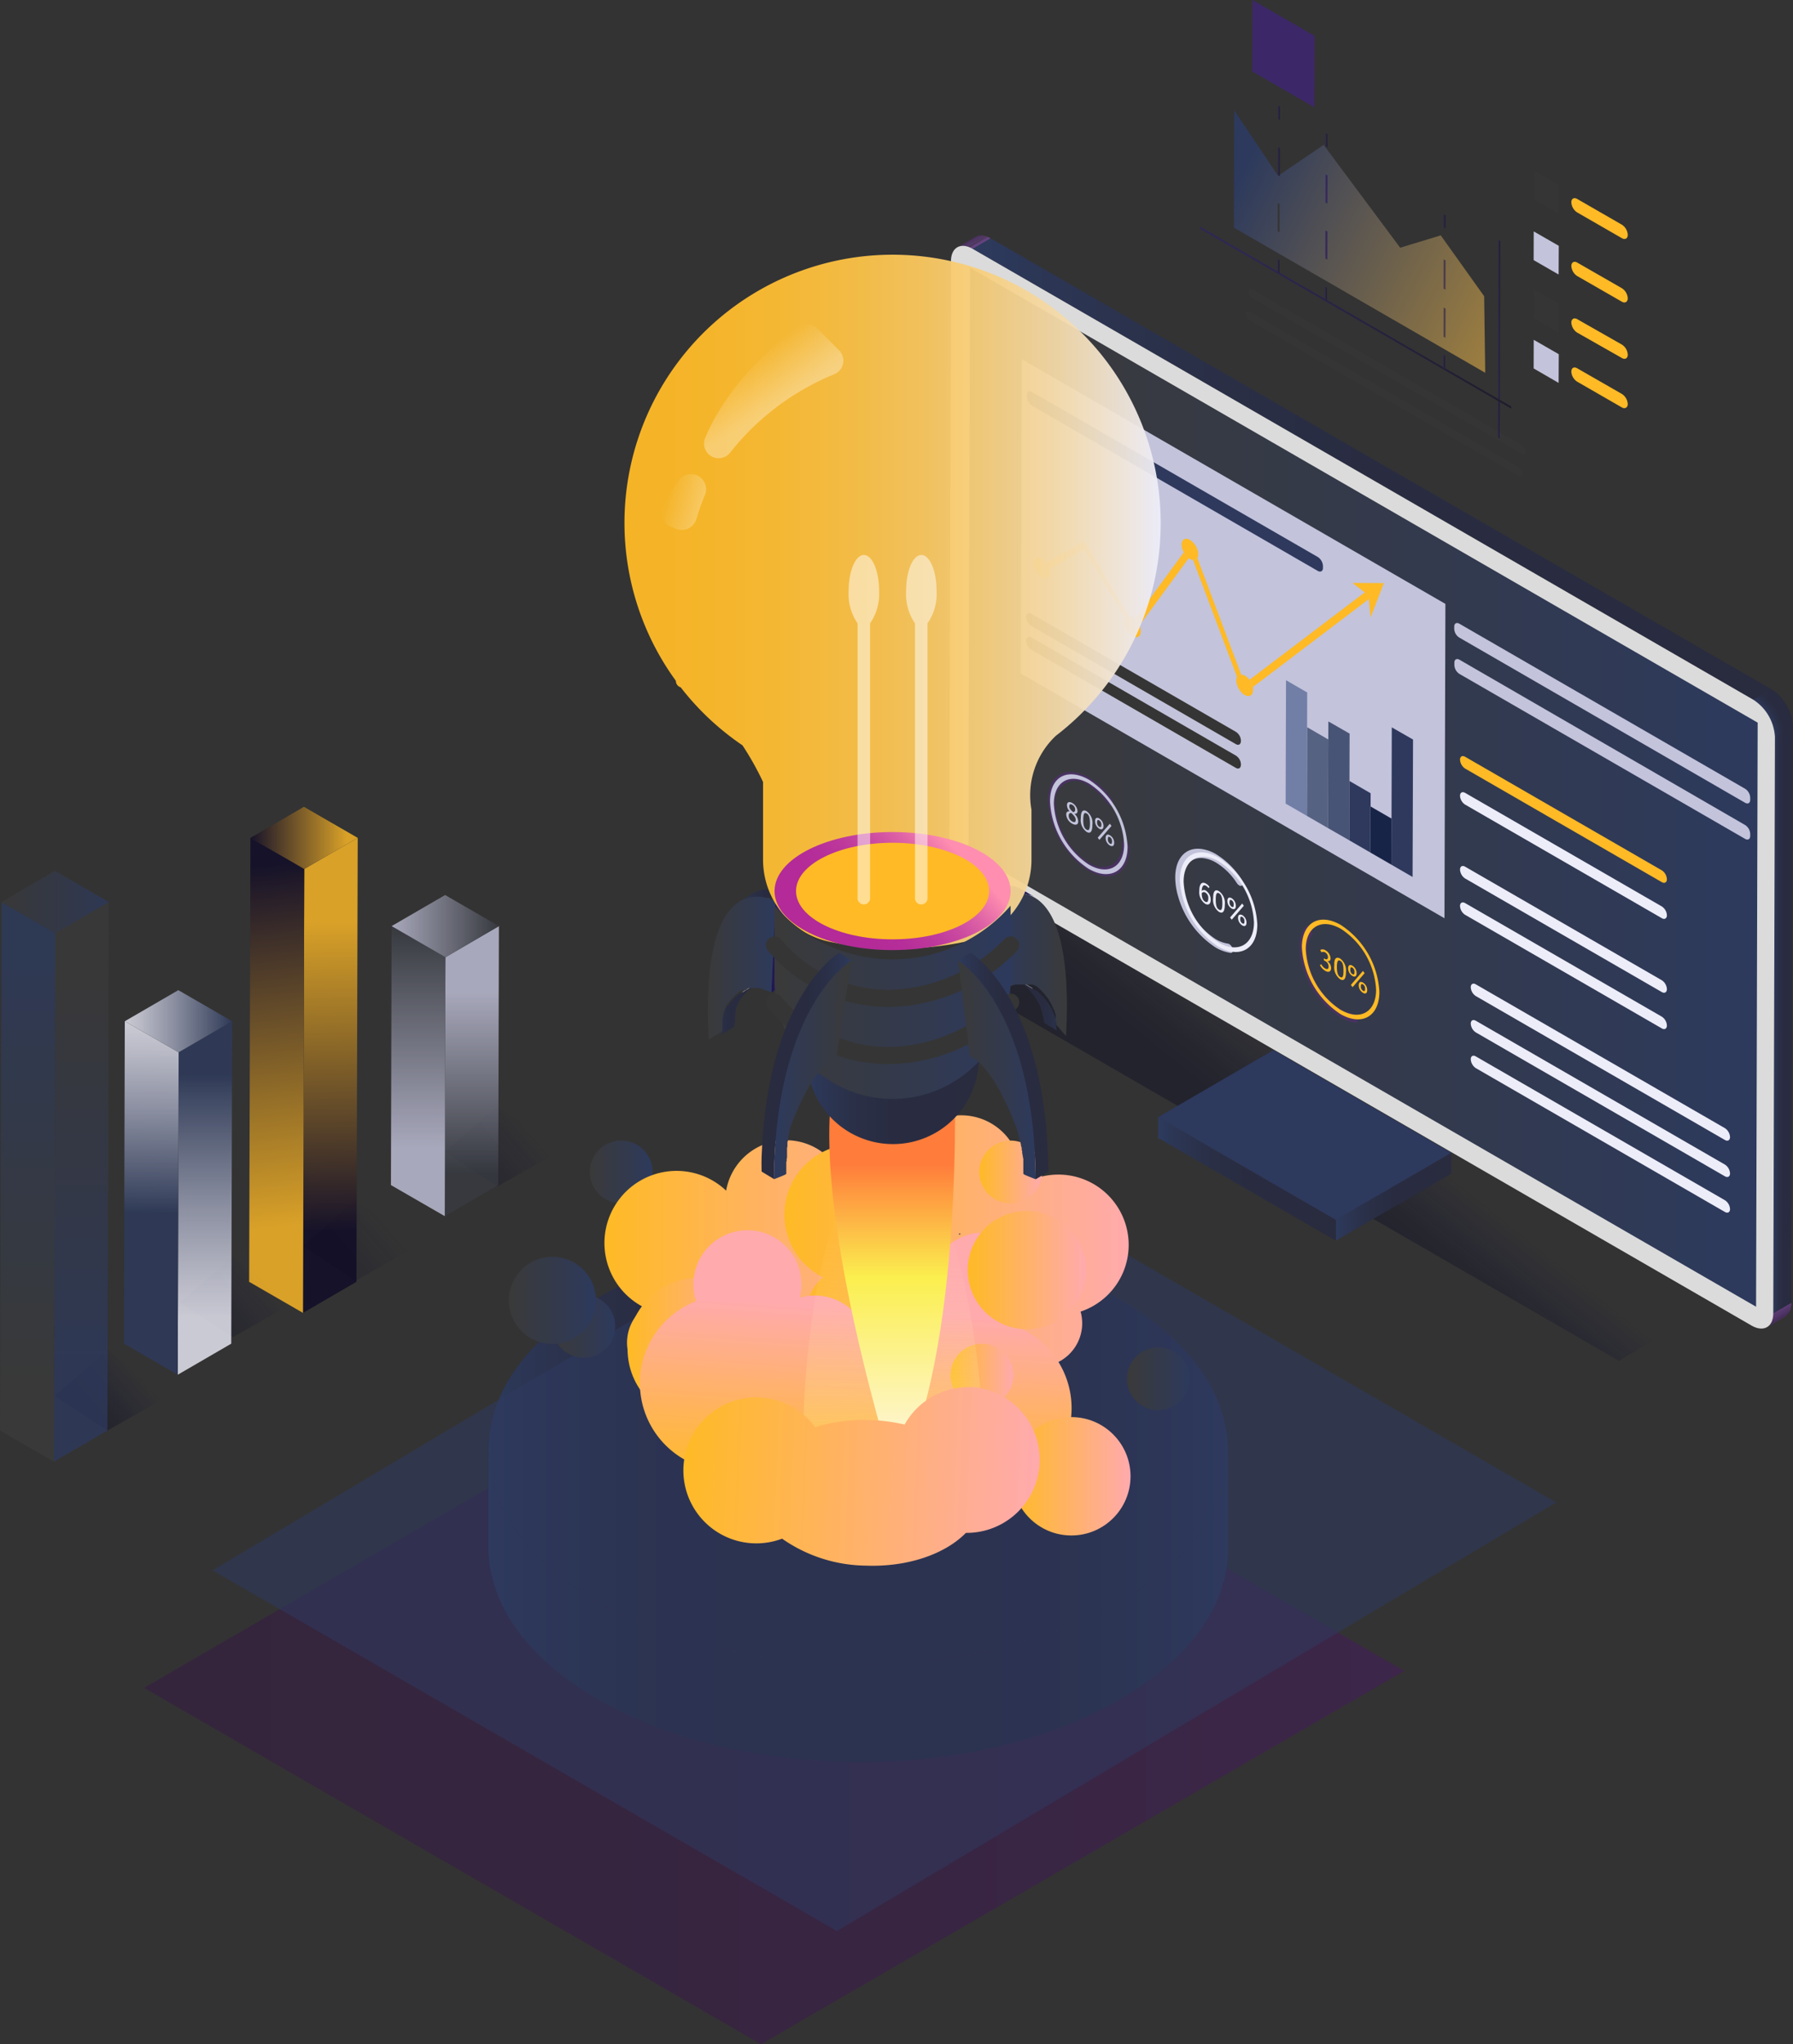 <svg xmlns="http://www.w3.org/2000/svg" xmlns:xlink="http://www.w3.org/1999/xlink" width="235.47" height="268.37" viewBox="0 0 235.47 268.37"><rect x="0" y="0" width="235.47" height="268.37" fill="#333333" stroke="none"/><defs><style>.cls-1,.cls-161{fill:none;}.cls-2{fill:url(#Безымянный_градиент_63);}.cls-3{fill:url(#Безымянный_градиент_21);}.cls-4{fill:url(#Безымянный_градиент_21-2);}.cls-5{isolation:isolate;}.cls-110,.cls-6{opacity:0.27;}.cls-100,.cls-121,.cls-158,.cls-6,.cls-81,.cls-84,.cls-85,.cls-86,.cls-87,.cls-88,.cls-89,.cls-90,.cls-91,.cls-92,.cls-93,.cls-94,.cls-95,.cls-96,.cls-97,.cls-99{mix-blend-mode:overlay;}.cls-7{fill:url(#Degradado_sin_nombre_563);}.cls-114,.cls-170,.cls-171,.cls-8{opacity:0.41;}.cls-8{fill:url(#Degradado_sin_nombre_575);}.cls-9{fill:url(#Безымянный_градиент_21-3);}.cls-10{fill:url(#Безымянный_градиент_21-4);}.cls-11{fill:#2d395d;}.cls-12{clip-path:url(#clip-path);}.cls-13{fill:#482e5e;}.cls-14{fill:#4b3061;}.cls-15{fill:#4d3165;}.cls-16{fill:#503368;}.cls-17{fill:#53356c;}.cls-18{fill:#563770;}.cls-19{fill:#583873;}.cls-20{fill:#5b3a77;}.cls-21{fill:#5e3c7a;}.cls-22{fill:#613e7e;}.cls-23{fill:#633f82;}.cls-24{fill:#664185;}.cls-25{fill:#694389;}.cls-26{fill:#6c458c;}.cls-27{fill:#6e4690;}.cls-28{clip-path:url(#clip-path-2);}.cls-29{fill:url(#Безымянный_градиент_21-5);}.cls-30{fill:url(#Безымянный_градиент_21-6);}.cls-31{clip-path:url(#clip-path-3);}.cls-32{fill:url(#Безымянный_градиент_21-8);}.cls-33{fill:url(#Безымянный_градиент_21-9);}.cls-34{fill:url(#Безымянный_градиент_21-10);}.cls-35{fill:url(#Безымянный_градиент_21-11);}.cls-36{fill:url(#Безымянный_градиент_21-12);}.cls-37{fill:url(#Безымянный_градиент_21-13);}.cls-38{fill:url(#Безымянный_градиент_21-14);}.cls-39{fill:url(#Безымянный_градиент_21-15);}.cls-40{fill:url(#Безымянный_градиент_21-16);}.cls-41{fill:url(#Безымянный_градиент_21-17);}.cls-42{fill:url(#Безымянный_градиент_21-18);}.cls-43{fill:url(#Безымянный_градиент_21-19);}.cls-44{fill:url(#Безымянный_градиент_21-20);}.cls-45{fill:url(#Безымянный_градиент_21-21);}.cls-46{fill:url(#Безымянный_градиент_21-22);}.cls-47{fill:url(#Безымянный_градиент_21-23);}.cls-48{fill:url(#Безымянный_градиент_21-24);}.cls-49{fill:url(#Безымянный_градиент_21-25);}.cls-50{fill:url(#Безымянный_градиент_21-26);}.cls-51{fill:url(#Безымянный_градиент_21-27);}.cls-52{fill:url(#Безымянный_градиент_21-28);}.cls-53{fill:url(#Безымянный_градиент_21-29);}.cls-54{fill:url(#Безымянный_градиент_21-30);}.cls-55{fill:url(#Безымянный_градиент_21-31);}.cls-56{fill:url(#Безымянный_градиент_21-32);}.cls-57{fill:url(#Безымянный_градиент_21-33);}.cls-58{fill:url(#Безымянный_градиент_21-34);}.cls-59{fill:url(#Безымянный_градиент_21-35);}.cls-60{fill:url(#Безымянный_градиент_21-36);}.cls-61{fill:url(#Безымянный_градиент_21-37);}.cls-62{fill:url(#Безымянный_градиент_21-38);}.cls-63{fill:url(#Безымянный_градиент_21-39);}.cls-64{fill:url(#Безымянный_градиент_21-40);}.cls-65{fill:url(#Безымянный_градиент_21-41);}.cls-66{fill:url(#Безымянный_градиент_21-42);}.cls-67{fill:#dbdbdb;}.cls-68{fill:url(#Безымянный_градиент_54);}.cls-69{fill:#c3c3db;}.cls-159,.cls-70{fill:#ffba25;}.cls-71{fill:#566281;}.cls-72{fill:#717fa7;}.cls-73{fill:#485475;}.cls-74{fill:#2e395d;}.cls-75{fill:#182447;}.cls-76{fill:#353535;}.cls-77{fill:#ededf9;}.cls-78{fill:#493261;}.cls-79{fill:url(#Безымянный_градиент_69);}.cls-80{clip-path:url(#clip-path-4);}.cls-82{clip-path:url(#clip-path-5);}.cls-83{clip-path:url(#clip-path-6);}.cls-100,.cls-121,.cls-84,.cls-85,.cls-86,.cls-87,.cls-88,.cls-89,.cls-90,.cls-91,.cls-92,.cls-95,.cls-96,.cls-97,.cls-99{opacity:0.56;}.cls-84{fill:url(#Degradado_sin_nombre_568);}.cls-85{fill:url(#Degradado_sin_nombre_568-2);}.cls-86{fill:url(#Degradado_sin_nombre_568-3);}.cls-87{fill:url(#Degradado_sin_nombre_568-4);}.cls-88{fill:url(#Degradado_sin_nombre_568-5);}.cls-89{fill:url(#Degradado_sin_nombre_568-6);}.cls-90{fill:url(#Degradado_sin_nombre_568-7);}.cls-91{fill:url(#Degradado_sin_nombre_568-8);}.cls-92{fill:url(#Degradado_sin_nombre_568-9);}.cls-93{opacity:0.45;}.cls-94{opacity:0.77;fill:url(#Degradado_sin_nombre_574);}.cls-95{fill:url(#Degradado_sin_nombre_568-10);}.cls-96{fill:url(#Degradado_sin_nombre_568-11);}.cls-97{fill:url(#Degradado_sin_nombre_568-12);}.cls-98{fill:#3c2768;}.cls-99{fill:url(#Degradado_sin_nombre_568-13);}.cls-100{fill:url(#Degradado_sin_nombre_568-15);}.cls-101{opacity:0.3;fill:url(#Degradado_sin_nombre_575-2);}.cls-102{opacity:0.81;}.cls-103{fill:url(#Безымянный_градиент_80);}.cls-104{fill:url(#Безымянный_градиент_80-2);}.cls-105{fill:url(#Безымянный_градиент_80-3);}.cls-106{opacity:0.18;fill:url(#Degradado_sin_nombre_575-3);}.cls-107{fill:url(#Безымянный_градиент_77);}.cls-108{fill:url(#Безымянный_градиент_77-2);}.cls-109{fill:url(#Безымянный_градиент_77-3);}.cls-110{fill:url(#Degradado_sin_nombre_575-4);}.cls-111{fill:url(#Безымянный_градиент_74);}.cls-112{fill:url(#Безымянный_градиент_74-2);}.cls-113{fill:url(#Безымянный_градиент_74-3);}.cls-114{fill:url(#Degradado_sin_nombre_575-5);}.cls-115{opacity:0.8;}.cls-116{fill:url(#Безымянный_градиент_54-2);}.cls-117{opacity:0.98;fill:url(#Безымянный_градиент_54-3);}.cls-118{fill:url(#Безымянный_градиент_54-4);}.cls-119{clip-path:url(#clip-path-7);}.cls-120{fill:url(#Безымянный_градиент_63-4);}.cls-122{fill:#2e395e;stroke:#2e395e;stroke-miterlimit:10;}.cls-123{fill:url(#Безымянный_градиент_54-5);}.cls-124{fill:url(#Безымянный_градиент_54-6);}.cls-125{fill:url(#Безымянный_градиент_54-7);}.cls-126{fill:url(#Безымянный_градиент_49);}.cls-127{fill:url(#Безымянный_градиент_49-2);}.cls-128{fill:url(#Безымянный_градиент_49-3);}.cls-129{fill:url(#Безымянный_градиент_49-4);}.cls-130{fill:url(#Безымянный_градиент_49-5);}.cls-131{fill:url(#Безымянный_градиент_49-6);}.cls-132{fill:url(#Безымянный_градиент_54-8);}.cls-133{fill:url(#Безымянный_градиент_49-7);}.cls-134{fill:url(#Безымянный_градиент_49-8);}.cls-135{opacity:0.53;fill:url(#Degradado_sin_nombre_572);}.cls-136{fill:url(#Безымянный_градиент_21-43);}.cls-137{clip-path:url(#clip-path-8);}.cls-138{fill:#9f9f9f;}.cls-139{clip-path:url(#clip-path-9);}.cls-140{clip-path:url(#clip-path-10);}.cls-141{clip-path:url(#clip-path-11);}.cls-142{fill:url(#Degradado_sin_nombre_569);}.cls-143{fill:url(#Безымянный_градиент_21-44);}.cls-144{fill:url(#Безымянный_градиент_54-9);}.cls-145{clip-path:url(#clip-path-12);}.cls-146{fill:url(#Безымянный_градиент_21-45);}.cls-147{clip-path:url(#clip-path-13);}.cls-148{clip-path:url(#clip-path-14);}.cls-149{clip-path:url(#clip-path-15);}.cls-150{clip-path:url(#clip-path-16);}.cls-151{fill:url(#Degradado_sin_nombre_569-2);}.cls-152{fill:url(#Degradado_sin_nombre_569-3);}.cls-153{fill:url(#Безымянный_градиент_54-10);}.cls-154{clip-path:url(#clip-path-17);}.cls-155{fill:url(#Degradado_sin_nombre_571);}.cls-156{opacity:0.95;fill:url(#Безымянный_градиент_45);}.cls-157{fill:url(#Безымянный_градиент_21-46);}.cls-158{fill:url(#Degradado_sin_nombre_564);}.cls-159{mix-blend-mode:multiply;}.cls-160{fill:url(#Безымянный_градиент_54-11);}.cls-161{stroke:#353535;stroke-linecap:round;stroke-linejoin:round;stroke-width:2.26px;}.cls-162{fill:#fff;opacity:0.5;mix-blend-mode:screen;}.cls-163{clip-path:url(#clip-path-18);}.cls-164{fill:url(#Безымянный_градиент_54-12);}.cls-165{clip-path:url(#clip-path-19);}.cls-166{clip-path:url(#clip-path-20);}.cls-167{fill:url(#Безымянный_градиент_21-49);}.cls-168{fill:url(#Безымянный_градиент_54-13);}.cls-169{clip-path:url(#clip-path-21);}.cls-170{fill:url(#Degradado_sin_nombre_567);}.cls-171{fill:url(#Degradado_sin_nombre_567-2);}.cls-172{fill:url(#Безымянный_градиент_49-9);}</style><linearGradient id="Безымянный_градиент_63" x1="64.13" y1="210.77" x2="161.27" y2="210.77" gradientUnits="userSpaceOnUse"><stop offset="0" stop-color="#2d3b5e"/><stop offset="0.04" stop-color="#2c3655"/><stop offset="0.13" stop-color="#2a3048"/><stop offset="0.24" stop-color="#292c41"/><stop offset="0.5" stop-color="#292b3f"/><stop offset="0.76" stop-color="#292c41"/><stop offset="0.87" stop-color="#2a3048"/><stop offset="0.96" stop-color="#2c3655"/><stop offset="1" stop-color="#2d3b5e"/></linearGradient><linearGradient id="Безымянный_градиент_21" x1="230.27" y1="93.63" x2="235.47" y2="93.63" gradientUnits="userSpaceOnUse"><stop offset="0" stop-color="#2d3b5e"/><stop offset="0.08" stop-color="#2c3655"/><stop offset="0.26" stop-color="#2a3048"/><stop offset="0.49" stop-color="#292c41"/><stop offset="1" stop-color="#292b3f"/></linearGradient><linearGradient id="Безымянный_градиент_21-2" x1="125.82" y1="139.97" x2="137.67" y2="139.97" xlink:href="#Безымянный_градиент_21"/><linearGradient id="Degradado_sin_nombre_563" x1="18.91" y1="220.47" x2="184.42" y2="220.47" gradientUnits="userSpaceOnUse"><stop offset="0" stop-color="#380157"/><stop offset="0.27" stop-color="#3c015c"/><stop offset="0.61" stop-color="#46016c"/><stop offset="0.98" stop-color="#560285"/><stop offset="1" stop-color="#570287"/></linearGradient><linearGradient id="Degradado_sin_nombre_575" x1="172" y1="154.05" x2="179.12" y2="145.22" gradientUnits="userSpaceOnUse"><stop offset="0" stop-color="#0c0c24"/><stop offset="0.32" stop-color="#0e0e29" stop-opacity="0.84"/><stop offset="0.73" stop-color="#131337" stop-opacity="0.4"/><stop offset="1" stop-color="#181743" stop-opacity="0"/></linearGradient><linearGradient id="Безымянный_градиент_21-3" x1="175.43" y1="157.11" x2="190.59" y2="157.11" xlink:href="#Безымянный_градиент_21"/><linearGradient id="Безымянный_градиент_21-4" x1="152.08" y1="154.77" x2="175.44" y2="154.77" xlink:href="#Безымянный_градиент_21"/><clipPath id="clip-path"><path class="cls-1" d="M125.72,32.47l2.37-1.38a2,2,0,0,1,2,.2l-2.37,1.38A2,2,0,0,0,125.72,32.47Z"/></clipPath><clipPath id="clip-path-2"><path class="cls-1" d="M234.43,172.85l-2.37,1.38a2,2,0,0,0,.82-1.82l2.37-1.38A2,2,0,0,1,234.43,172.85Z"/></clipPath><linearGradient id="Безымянный_градиент_21-5" x1="232.88" y1="133.9" x2="235.47" y2="133.9" xlink:href="#Безымянный_градиент_21"/><linearGradient id="Безымянный_градиент_21-6" x1="127.74" y1="61.58" x2="232.64" y2="61.58" xlink:href="#Безымянный_градиент_21"/><clipPath id="clip-path-3"><path class="cls-3" d="M230.27,91.87l2.37-1.38a6.24,6.24,0,0,1,2.83,4.9l-2.37,1.38A6.22,6.22,0,0,0,230.27,91.87Z"/></clipPath><linearGradient id="Безымянный_градиент_21-8" x1="230.27" y1="91.19" x2="232.67" y2="91.19" xlink:href="#Безымянный_градиент_21"/><linearGradient id="Безымянный_градиент_21-9" x1="230.3" y1="91.23" x2="232.79" y2="91.23" xlink:href="#Безымянный_градиент_21"/><linearGradient id="Безымянный_градиент_21-10" x1="230.42" y1="91.31" x2="232.91" y2="91.31" xlink:href="#Безымянный_градиент_21"/><linearGradient id="Безымянный_градиент_21-11" x1="230.54" y1="91.39" x2="233.03" y2="91.39" xlink:href="#Безымянный_градиент_21"/><linearGradient id="Безымянный_градиент_21-12" x1="230.66" y1="91.48" x2="233.16" y2="91.48" xlink:href="#Безымянный_градиент_21"/><linearGradient id="Безымянный_градиент_21-13" x1="230.79" y1="91.58" x2="233.28" y2="91.58" xlink:href="#Безымянный_градиент_21"/><linearGradient id="Безымянный_градиент_21-14" x1="230.91" y1="91.69" x2="233.41" y2="91.69" xlink:href="#Безымянный_градиент_21"/><linearGradient id="Безымянный_градиент_21-15" x1="231.04" y1="91.8" x2="233.53" y2="91.8" xlink:href="#Безымянный_градиент_21"/><linearGradient id="Безымянный_градиент_21-16" x1="231.17" y1="91.92" x2="233.65" y2="91.92" xlink:href="#Безымянный_градиент_21"/><linearGradient id="Безымянный_градиент_21-17" x1="231.28" y1="92.04" x2="233.77" y2="92.04" xlink:href="#Безымянный_градиент_21"/><linearGradient id="Безымянный_градиент_21-18" x1="231.4" y1="92.16" x2="233.88" y2="92.16" xlink:href="#Безымянный_градиент_21"/><linearGradient id="Безымянный_градиент_21-19" x1="231.51" y1="92.29" x2="233.99" y2="92.29" xlink:href="#Безымянный_градиент_21"/><linearGradient id="Безымянный_градиент_21-20" x1="231.62" y1="92.42" x2="234.1" y2="92.42" xlink:href="#Безымянный_градиент_21"/><linearGradient id="Безымянный_градиент_21-21" x1="231.73" y1="92.57" x2="234.22" y2="92.57" xlink:href="#Безымянный_градиент_21"/><linearGradient id="Безымянный_градиент_21-22" x1="231.85" y1="92.78" x2="234.4" y2="92.78" xlink:href="#Безымянный_градиент_21"/><linearGradient id="Безымянный_градиент_21-23" x1="232.03" y1="93.07" x2="234.61" y2="93.07" xlink:href="#Безымянный_градиент_21"/><linearGradient id="Безымянный_градиент_21-24" x1="232.25" y1="93.37" x2="234.75" y2="93.37" xlink:href="#Безымянный_градиент_21"/><linearGradient id="Безымянный_градиент_21-25" x1="232.39" y1="93.58" x2="234.84" y2="93.58" xlink:href="#Безымянный_градиент_21"/><linearGradient id="Безымянный_градиент_21-26" x1="232.47" y1="93.73" x2="234.91" y2="93.73" xlink:href="#Безымянный_градиент_21"/><linearGradient id="Безымянный_градиент_21-27" x1="232.55" y1="93.88" x2="234.98" y2="93.88" xlink:href="#Безымянный_градиент_21"/><linearGradient id="Безымянный_градиент_21-28" x1="232.61" y1="94.01" x2="235.03" y2="94.01" xlink:href="#Безымянный_градиент_21"/><linearGradient id="Безымянный_градиент_21-29" x1="232.67" y1="94.15" x2="235.09" y2="94.15" xlink:href="#Безымянный_градиент_21"/><linearGradient id="Безымянный_градиент_21-30" x1="232.72" y1="94.29" x2="235.14" y2="94.29" xlink:href="#Безымянный_градиент_21"/><linearGradient id="Безымянный_градиент_21-31" x1="232.77" y1="94.43" x2="235.19" y2="94.43" xlink:href="#Безымянный_градиент_21"/><linearGradient id="Безымянный_градиент_21-32" x1="232.82" y1="94.58" x2="235.24" y2="94.58" xlink:href="#Безымянный_градиент_21"/><linearGradient id="Безымянный_градиент_21-33" x1="232.87" y1="94.73" x2="235.28" y2="94.73" xlink:href="#Безымянный_градиент_21"/><linearGradient id="Безымянный_градиент_21-34" x1="232.91" y1="94.88" x2="235.32" y2="94.88" xlink:href="#Безымянный_градиент_21"/><linearGradient id="Безымянный_градиент_21-35" x1="232.95" y1="95.03" x2="235.36" y2="95.03" xlink:href="#Безымянный_градиент_21"/><linearGradient id="Безымянный_градиент_21-36" x1="232.99" y1="95.17" x2="235.39" y2="95.17" xlink:href="#Безымянный_градиент_21"/><linearGradient id="Безымянный_градиент_21-37" x1="233.02" y1="95.32" x2="235.41" y2="95.32" xlink:href="#Безымянный_градиент_21"/><linearGradient id="Безымянный_градиент_21-38" x1="233.04" y1="95.46" x2="235.43" y2="95.46" xlink:href="#Безымянный_градиент_21"/><linearGradient id="Безымянный_градиент_21-39" x1="233.06" y1="95.6" x2="235.45" y2="95.6" xlink:href="#Безымянный_градиент_21"/><linearGradient id="Безымянный_градиент_21-40" x1="233.08" y1="95.74" x2="235.46" y2="95.74" xlink:href="#Безымянный_градиент_21"/><linearGradient id="Безымянный_градиент_21-41" x1="233.09" y1="95.88" x2="235.47" y2="95.88" xlink:href="#Безымянный_градиент_21"/><linearGradient id="Безымянный_градиент_21-42" x1="233.1" y1="96.02" x2="235.47" y2="96.02" xlink:href="#Безымянный_градиент_21"/><linearGradient id="Безымянный_градиент_54" x1="127.18" y1="103.35" x2="230.83" y2="103.35" gradientUnits="userSpaceOnUse"><stop offset="0" stop-color="#3a3a3a"/><stop offset="0.66" stop-color="#323a50"/><stop offset="1" stop-color="#2d3a5d"/></linearGradient><linearGradient id="Безымянный_градиент_69" x1="230.37" y1="57.11" x2="162.87" y2="23.11" gradientUnits="userSpaceOnUse"><stop offset="0" stop-color="#ffba25"/><stop offset="1" stop-color="#2d3a5d"/></linearGradient><clipPath id="clip-path-4"><polygon class="cls-1" points="204.69 28.04 204.71 24.27 201.42 22.38 201.41 26.14 204.69 28.04"/></clipPath><clipPath id="clip-path-5"><polygon class="cls-1" points="204.69 43.65 204.71 39.88 201.42 37.99 201.41 41.76 204.69 43.65"/></clipPath><clipPath id="clip-path-6"><polygon class="cls-1" points="204.69 50.27 204.71 46.5 201.42 44.61 201.41 48.37 204.69 50.27"/></clipPath><linearGradient id="Degradado_sin_nombre_568" x1="-845.06" y1="55.1" x2="-844.8" y2="55.1" gradientTransform="matrix(-1, 0, 0, 1, -648.1, 0)" gradientUnits="userSpaceOnUse"><stop offset="0" stop-color="#0f0a26"/><stop offset="0.9" stop-color="#2c1f6e"/></linearGradient><linearGradient id="Degradado_sin_nombre_568-2" x1="-837.87" y1="47.53" x2="-837.62" y2="47.53" xlink:href="#Degradado_sin_nombre_568"/><linearGradient id="Degradado_sin_nombre_568-3" x1="-822.37" y1="38.57" x2="-822.12" y2="38.57" xlink:href="#Degradado_sin_nombre_568"/><linearGradient id="Degradado_sin_nombre_568-4" x1="-816.13" y1="34.97" x2="-815.88" y2="34.97" xlink:href="#Degradado_sin_nombre_568"/><linearGradient id="Degradado_sin_nombre_568-5" x1="-846.57" y1="41.7" x2="-805.7" y2="41.7" xlink:href="#Degradado_sin_nombre_568"/><linearGradient id="Degradado_sin_nombre_568-6" x1="-837.93" y1="29.06" x2="-837.68" y2="29.06" xlink:href="#Degradado_sin_nombre_568"/><linearGradient id="Degradado_sin_nombre_568-7" x1="-822.42" y1="18.41" x2="-822.17" y2="18.41" xlink:href="#Degradado_sin_nombre_568"/><linearGradient id="Degradado_sin_nombre_568-8" x1="-816.18" y1="14.81" x2="-815.93" y2="14.81" xlink:href="#Degradado_sin_nombre_568"/><linearGradient id="Degradado_sin_nombre_568-9" x1="-816.17" y1="21.21" x2="-815.91" y2="21.21" xlink:href="#Degradado_sin_nombre_568"/><linearGradient id="Degradado_sin_nombre_574" x1="-822.41" y1="28.49" x2="-822.13" y2="28.49" gradientTransform="matrix(-1, 0, 0, 1, -648.1, 0)" gradientUnits="userSpaceOnUse"><stop offset="0.01" stop-color="#6a2e9e"/><stop offset="1" stop-color="#2d219c"/></linearGradient><linearGradient id="Degradado_sin_nombre_568-10" x1="-845.12" y1="42" x2="-844.82" y2="42" xlink:href="#Degradado_sin_nombre_568"/><linearGradient id="Degradado_sin_nombre_568-11" x1="-837.93" y1="36.04" x2="-837.68" y2="36.04" xlink:href="#Degradado_sin_nombre_568"/><linearGradient id="Degradado_sin_nombre_568-12" x1="-837.93" y1="42.36" x2="-837.68" y2="42.36" xlink:href="#Degradado_sin_nombre_568"/><linearGradient id="Degradado_sin_nombre_568-13" x1="-822.41" y1="32.17" x2="-822.15" y2="32.17" xlink:href="#Degradado_sin_nombre_568"/><linearGradient id="Degradado_sin_nombre_568-15" x1="-822.43" y1="24.81" x2="-822.17" y2="24.81" xlink:href="#Degradado_sin_nombre_568"/><linearGradient id="Degradado_sin_nombre_575-2" x1="27.94" y1="173.86" x2="34.55" y2="168.05" xlink:href="#Degradado_sin_nombre_575"/><linearGradient id="Безымянный_градиент_80" x1="26.91" y1="173.12" x2="26.91" y2="141.07" gradientUnits="userSpaceOnUse"><stop offset="0" stop-color="#ededf9"/><stop offset="0.15" stop-color="#d7d8e7"/><stop offset="0.46" stop-color="#9ea3b9"/><stop offset="0.9" stop-color="#434f6f"/><stop offset="1" stop-color="#2d3a5d"/></linearGradient><linearGradient id="Безымянный_градиент_80-2" x1="20.15" y1="134.41" x2="19.84" y2="159.21" xlink:href="#Безымянный_градиент_80"/><linearGradient id="Безымянный_градиент_80-3" x1="16.39" y1="134.07" x2="30.49" y2="134.07" xlink:href="#Безымянный_градиент_80"/><linearGradient id="Degradado_sin_nombre_575-3" x1="44.07" y1="166.45" x2="50.68" y2="160.64" xlink:href="#Degradado_sin_nombre_575"/><linearGradient id="Безымянный_градиент_77" x1="43.66" y1="161.64" x2="43.05" y2="116.58" gradientUnits="userSpaceOnUse"><stop offset="0" stop-color="#0f0a26"/><stop offset="0.9" stop-color="#ffba25"/></linearGradient><linearGradient id="Безымянный_градиент_77-2" x1="33.33" y1="113.82" x2="39.08" y2="166.13" xlink:href="#Безымянный_градиент_77"/><linearGradient id="Безымянный_градиент_77-3" x1="32.89" y1="110" x2="46.98" y2="110" xlink:href="#Безымянный_градиент_77"/><linearGradient id="Degradado_sin_nombre_575-4" x1="62.69" y1="154.06" x2="69.3" y2="148.25" xlink:href="#Degradado_sin_nombre_575"/><linearGradient id="Безымянный_градиент_74" x1="61.96" y1="130.18" x2="61.96" y2="154.08" gradientUnits="userSpaceOnUse"><stop offset="0" stop-color="#c3c3db"/><stop offset="1" stop-color="#373a41"/></linearGradient><linearGradient id="Безымянный_градиент_74-2" x1="54.92" y1="150.74" x2="54.92" y2="121.66" xlink:href="#Безымянный_градиент_74"/><linearGradient id="Безымянный_градиент_74-3" x1="51.43" y1="121.59" x2="65.52" y2="121.59" xlink:href="#Безымянный_градиент_74"/><linearGradient id="Degradado_sin_nombre_575-5" x1="11.44" y1="186.13" x2="18.06" y2="180.32" xlink:href="#Degradado_sin_nombre_575"/><linearGradient id="Безымянный_градиент_54-2" x1="10.68" y1="127.76" x2="10.68" y2="179.47" xlink:href="#Безымянный_градиент_54"/><linearGradient id="Безымянный_градиент_54-3" x1="3.63" y1="182.19" x2="3.63" y2="125.72" xlink:href="#Безымянный_градиент_54"/><linearGradient id="Безымянный_градиент_54-4" x1="0.2" y1="118.42" x2="14.29" y2="118.42" xlink:href="#Безымянный_градиент_54"/><clipPath id="clip-path-7"><path class="cls-2" d="M161.27,190.54l0,12.76c0,7.16-4.72,14.3-14.11,19.75-18.9,11-49.65,11-68.67,0-9.57-5.52-14.35-12.78-14.33-20l0-12.77c0,7.24,4.76,14.5,14.33,20,19,11,49.77,11,68.66,0C156.55,204.83,161.25,197.69,161.27,190.54Z"/></clipPath><linearGradient id="Безымянный_градиент_63-4" x1="64.17" y1="190.4" x2="161.27" y2="190.4" gradientTransform="translate(302.8 77.14) rotate(89.84)" xlink:href="#Безымянный_градиент_63"/><linearGradient id="Безымянный_градиент_54-5" x1="148.01" y1="181" x2="156.24" y2="181" xlink:href="#Безымянный_градиент_54"/><linearGradient id="Безымянный_градиент_54-6" x1="77.47" y1="153.86" x2="85.7" y2="153.86" xlink:href="#Безымянный_градиент_54"/><linearGradient id="Безымянный_градиент_54-7" x1="72.56" y1="174.14" x2="80.79" y2="174.14" xlink:href="#Безымянный_градиент_54"/><linearGradient id="Безымянный_градиент_49" x1="79.37" y1="166.74" x2="125.82" y2="166.74" gradientUnits="userSpaceOnUse"><stop offset="0" stop-color="#ffba25"/><stop offset="1" stop-color="#ffaaad"/></linearGradient><linearGradient id="Безымянный_градиент_49-2" x1="103.05" y1="162.84" x2="148.36" y2="162.84" xlink:href="#Безымянный_градиент_49"/><linearGradient id="Безымянный_градиент_49-3" x1="82.42" y1="177.12" x2="101.17" y2="177.12" gradientTransform="translate(152.13 -13.03) rotate(45)" xlink:href="#Безымянный_градиент_49"/><linearGradient id="Безымянный_градиент_49-4" x1="111.47" y1="195.91" x2="113.13" y2="171.78" xlink:href="#Безымянный_градиент_49"/><linearGradient id="Безымянный_градиент_49-5" x1="132.92" y1="193.81" x2="148.47" y2="193.81" xlink:href="#Безымянный_градиент_49"/><linearGradient id="Безымянный_градиент_49-6" x1="128.61" y1="153.86" x2="136.84" y2="153.86" xlink:href="#Безымянный_градиент_49"/><linearGradient id="Безымянный_градиент_54-8" x1="66.84" y1="170.71" x2="78.27" y2="170.71" xlink:href="#Безымянный_градиент_54"/><linearGradient id="Безымянный_градиент_49-7" x1="124.85" y1="180.53" x2="133.08" y2="180.53" xlink:href="#Безымянный_градиент_49"/><linearGradient id="Безымянный_градиент_49-8" x1="127.09" y1="166.74" x2="142.63" y2="166.74" xlink:href="#Безымянный_градиент_49"/><linearGradient id="Degradado_sin_nombre_572" x1="117.14" y1="197.38" x2="117.49" y2="151.48" gradientUnits="userSpaceOnUse"><stop offset="0" stop-color="#fbef4f" stop-opacity="0.8"/><stop offset="0.12" stop-color="#fcf06d" stop-opacity="0.64"/><stop offset="0.27" stop-color="#fcf290" stop-opacity="0.45"/><stop offset="0.43" stop-color="#fdf4ad" stop-opacity="0.29"/><stop offset="0.58" stop-color="#fdf5c4" stop-opacity="0.16"/><stop offset="0.73" stop-color="#fef5d4" stop-opacity="0.07"/><stop offset="0.87" stop-color="#fef6de" stop-opacity="0.02"/><stop offset="1" stop-color="#fef6e1" stop-opacity="0"/></linearGradient><linearGradient id="Безымянный_градиент_21-43" x1="93.08" y1="132.92" x2="99.05" y2="132.92" xlink:href="#Безымянный_градиент_21"/><clipPath id="clip-path-8"><path class="cls-1" d="M97.47,130.28l1.65-1-.07.05-1.65,1Z"/></clipPath><clipPath id="clip-path-9"><path class="cls-1" d="M97.54,130.24l1.65-1-.07,0-1.65,1Z"/></clipPath><clipPath id="clip-path-10"><path class="cls-1" d="M97.61,130.2l1.65-1-.07,0-1.65,1Z"/></clipPath><clipPath id="clip-path-11"><path class="cls-1" d="M97.64,130.18l1.66-1,0,0-1.65,1Z"/></clipPath><linearGradient id="Degradado_sin_nombre_569" x1="101.31" y1="123.82" x2="103.49" y2="123.82" gradientUnits="userSpaceOnUse"><stop offset="0" stop-color="#1d1549"/><stop offset="0.9" stop-color="#412fa3"/></linearGradient><linearGradient id="Безымянный_градиент_21-44" x1="97.21" y1="117.54" x2="103.49" y2="117.54" xlink:href="#Безымянный_градиент_21"/><linearGradient id="Безымянный_градиент_54-9" x1="92.97" y1="127.1" x2="101.84" y2="127.1" xlink:href="#Безымянный_градиент_54"/><clipPath id="clip-path-12"><path class="cls-1" d="M93.08,136.47c-1.23-23.26,8.26-18.41,8.76-18.16l-.53,12-.09-.05-.09-.06c-1.35-.48-1.37-.48-1.38-.48h-.82l-.08,0h-.08l-.07,0-.07,0-.08,0-.07,0-.08,0-.07,0-.07,0-.08,0-.07,0L98,130,98,130l-.07,0-.07,0-.07,0-.07,0-.07,0-.07,0-.07,0-.07.05-.07,0-.07,0-.07.05-.07.06-.07.05-.06,0-.07.06-.07.05-.06.06-.07.06-.07.06-.06.06-.07.06-.06.06-.07.07-.06.06-.07.07-.06.07-.06.06c-.23.26-.45.52-.66.8l-.06.07-.06.09-.06.07,0,.08,0,.08-.06.07-.06.09,0,.08-.06.08,0,.08-.06.09,0,.08,0,.09-.06.08,0,.09-.06.08,0,.09-.05.09,0,.09,0,.08,0,0,0,.05,0,.09-.06.09,0,.09,0,.09,0,.08,0,.05,0,0,0,.05,0,0,0,0,0,0,0,0,0,0,0,0,0,0,0,.09,0,.09,0,.05,0,.09,0,0,0,.09,0,.05,0,.09,0,.09,0,.09,0,0,0,.05,0,.09,0,.1,0,.09,0,.08,0,.08,0,0a1.14,1.14,0,0,0-.06.14Z"/></clipPath><linearGradient id="Безымянный_градиент_21-45" x1="-362.72" y1="132.45" x2="-356.75" y2="132.45" gradientTransform="matrix(-1, 0, 0, 1, -222.7, 0)" xlink:href="#Безымянный_градиент_21"/><clipPath id="clip-path-13"><path class="cls-1" d="M135.64,129.81l-1.66-1,.07.05,1.66,1Z"/></clipPath><clipPath id="clip-path-14"><path class="cls-1" d="M135.57,129.77l-1.66-1,.07,0,1.66,1Z"/></clipPath><clipPath id="clip-path-15"><path class="cls-1" d="M135.5,129.73l-1.66-1,.07,0,1.66,1Z"/></clipPath><clipPath id="clip-path-16"><path class="cls-1" d="M135.46,129.71l-1.65-1,0,0,1.66,1Z"/></clipPath><linearGradient id="Degradado_sin_nombre_569-2" x1="-354.49" y1="123.35" x2="-352.31" y2="123.35" gradientTransform="matrix(-1, 0, 0, 1, -222.7, 0)" xlink:href="#Degradado_sin_nombre_569"/><linearGradient id="Degradado_sin_nombre_569-3" x1="-358.59" y1="117.07" x2="-352.31" y2="117.07" gradientTransform="matrix(-1, 0, 0, 1, -222.7, 0)" xlink:href="#Degradado_sin_nombre_569"/><linearGradient id="Безымянный_градиент_54-10" x1="-362.83" y1="126.63" x2="-353.96" y2="126.63" gradientTransform="matrix(-1, 0, 0, 1, -222.7, 0)" xlink:href="#Безымянный_градиент_54"/><clipPath id="clip-path-17"><path class="cls-1" d="M140,136c1.24-23.26-8.25-18.41-8.75-18.16l.52,12,.09-.05.1-.06c1.34-.48,1.36-.48,1.38-.48h.82l.07,0h.08l.07,0,.08,0,.07,0,.08,0,.07,0,.08,0,.07,0,.07,0,.07,0,.08,0,.07,0,.07,0,.07,0,.07,0,.07,0,.08,0,.07,0,.07,0,.07.05.07,0,.06.05.07,0,.07.05.07.05.07,0,.07.06.06.05.07.06.07.06.06.06.07.06.06.06.07.06.06.07.07.06.06.07.06.07.07.06c.23.26.45.52.66.8l.05.07.06.09.06.07,0,.08.06.08.05.07.06.09.06.08,0,.08.06.08.05.09.06.08,0,.09.05.08.06.09,0,.08.05.09.05.09.06.09.05.08,0,0,0,.05,0,.09.05.09,0,.09.05.09.05.08,0,.05,0,0,0,.05,0,0,0,0,0,0,0,0,0,0,0,0,0,0,0,.09,0,.09,0,.05,0,.09,0,0,0,.09,0,0,0,.09,0,.09,0,.09,0,0,0,.05,0,.09.05.1,0,.09,0,.08,0,.08,0,0,.06.14S140,136,140,136Z"/></clipPath><linearGradient id="Degradado_sin_nombre_571" x1="117.17" y1="191.18" x2="117.17" y2="152.82" gradientUnits="userSpaceOnUse"><stop offset="0" stop-color="#fef6e1"/><stop offset="0.61" stop-color="#fbef4f"/><stop offset="1" stop-color="#ff7c3b"/></linearGradient><linearGradient id="Безымянный_градиент_45" x1="82.01" y1="79" x2="152.43" y2="79" gradientUnits="userSpaceOnUse"><stop offset="0" stop-color="#ffba25"/><stop offset="0.15" stop-color="#ffbb29"/><stop offset="0.29" stop-color="#febe34"/><stop offset="0.43" stop-color="#fcc246"/><stop offset="0.56" stop-color="#fac860"/><stop offset="0.68" stop-color="#f7d081"/><stop offset="0.81" stop-color="#f4daaa"/><stop offset="0.93" stop-color="#f0e6da"/><stop offset="1" stop-color="#ededf9"/></linearGradient><linearGradient id="Безымянный_градиент_21-46" x1="105.95" y1="140.98" x2="128.49" y2="140.98" xlink:href="#Безымянный_градиент_21"/><linearGradient id="Degradado_sin_nombre_564" x1="111.82" y1="122.05" x2="124.33" y2="110.31" gradientUnits="userSpaceOnUse"><stop offset="0" stop-color="#b32a98"/><stop offset="0.22" stop-color="#b62e99"/><stop offset="0.41" stop-color="#be399b"/><stop offset="0.6" stop-color="#cc4ba0"/><stop offset="0.78" stop-color="#e065a6"/><stop offset="0.96" stop-color="#f986ae"/><stop offset="1" stop-color="#ff8eb0"/></linearGradient><linearGradient id="Безымянный_градиент_54-11" x1="101.72" y1="131.58" x2="132.72" y2="131.58" xlink:href="#Безымянный_градиент_54"/><clipPath id="clip-path-18"><path class="cls-4" d="M125.82,126.09l1.65-1c.5.33,10,6.44,10.2,28.73l-1.66,1C135.81,132.52,126.32,126.41,125.82,126.09Z"/></clipPath><linearGradient id="Безымянный_градиент_54-12" x1="125.82" y1="140.45" x2="136.01" y2="140.45" xlink:href="#Безымянный_градиент_54"/><clipPath id="clip-path-19"><path class="cls-1" d="M125.82,126.09c.5.32,10,6.43,10.19,28.72-1.58-.6-1.6-.66-1.62-.73l0-.15,0-.12,0-.07,0-.13,0-.14,0-.09,0-.12,0-.06,0-.14,0-.08,0-.14,0-.13,0-.15,0-.14,0-.14,0-.15-.05-.14,0-.15-.05-.13,0-.15-.05-.14,0-.14,0-.15-.06-.15,0-.15,0-.14-.05-.15-.05-.14,0-.15-.05-.15,0-.15-.06-.14-.05-.15-.05-.15,0-.15-.06-.15-.05-.15-.06-.14,0-.15-.05-.15-.06-.14,0-.15-.06-.15-.06-.14c-.5-1.32-1.05-2.61-1.64-3.8l-.07-.13-.06-.13-.07-.13-.07-.13-.06-.13-.07-.12-.07-.13-.07-.13a.67.67,0,0,0-.06-.12l-.07-.13-.07-.12-.07-.12-.07-.12-.07-.12-.07-.12-.07-.12-.08-.11-.07-.12-.07-.11-.07-.12-.07-.11-.08-.11-.07-.11-.07-.11-.08-.1-.07-.11-.08-.1-.07-.1a11.41,11.41,0,0,0-1.07-1.25l-.07-.07-.08-.07-.07-.07-.08-.07-.08-.07a.26.26,0,0,0-.08-.06l-.83-.58-.12-.07Z"/></clipPath><clipPath id="clip-path-20"><path class="cls-1" d="M111.83,126.09l-1.66-1c-.5.33-10,6.44-10.19,28.73l1.66,1C101.84,132.52,111.33,126.41,111.83,126.09Z"/></clipPath><linearGradient id="Безымянный_градиент_21-49" x1="-485.85" y1="139.97" x2="-474" y2="139.97" gradientTransform="matrix(-1, 0, 0, 1, -374.02, 0)" xlink:href="#Безымянный_градиент_21"/><linearGradient id="Безымянный_градиент_54-13" x1="-485.85" y1="140.45" x2="-475.66" y2="140.45" gradientTransform="matrix(-1, 0, 0, 1, -374.02, 0)" xlink:href="#Безымянный_градиент_54"/><clipPath id="clip-path-21"><path class="cls-1" d="M111.83,126.09c-.5.32-10,6.43-10.19,28.72,1.58-.6,1.6-.66,1.62-.73l0-.15,0-.12,0-.07,0-.13,0-.14,0-.09,0-.12,0-.06,0-.14,0-.08,0-.14,0-.13,0-.15.05-.14,0-.14,0-.15.05-.14,0-.15,0-.13,0-.15,0-.14,0-.14,0-.15,0-.15,0-.15,0-.14.05-.15,0-.14,0-.15,0-.15,0-.15.05-.14.06-.15,0-.15,0-.15,0-.15.06-.15,0-.14.06-.15,0-.15.06-.14,0-.15.06-.15,0-.14c.51-1.32,1.06-2.61,1.65-3.8l.06-.13.07-.13.07-.13.06-.13.07-.13.07-.12.07-.13.06-.13.07-.12.07-.13.07-.12.07-.12.07-.12.07-.12.07-.12.07-.12.07-.11.07-.12.08-.11.07-.12.07-.11.07-.11a.59.59,0,0,0,.08-.11l.07-.11.08-.1.07-.11.07-.1.08-.1a11.41,11.41,0,0,1,1.07-1.25l.07-.07.08-.07.07-.07.08-.07.08-.07a.26.26,0,0,1,.08-.06l.83-.58.12-.07Z"/></clipPath><linearGradient id="Degradado_sin_nombre_567" x1="101.88" y1="53.22" x2="98.14" y2="47.48" gradientUnits="userSpaceOnUse"><stop offset="0" stop-color="#fff" stop-opacity="0.8"/><stop offset="0.13" stop-color="#fffefc" stop-opacity="0.73"/><stop offset="0.37" stop-color="#fffcf5" stop-opacity="0.56"/><stop offset="0.72" stop-color="#fef9eb" stop-opacity="0.28"/><stop offset="1" stop-color="#fef6e1" stop-opacity="0.03"/></linearGradient><linearGradient id="Degradado_sin_nombre_567-2" x1="93.39" y1="66.82" x2="87.74" y2="65.26" xlink:href="#Degradado_sin_nombre_567"/><linearGradient id="Безымянный_градиент_49-9" x1="185.93" y1="181.64" x2="232.85" y2="181.64" gradientTransform="matrix(1, 0.04, -0.04, 1, -89.3, 4.3)" xlink:href="#Безымянный_градиент_49"/></defs><title>1Asset 13day3</title><g class="cls-5"><g id="Layer_2" data-name="Layer 2"><g id="Шаги"><g class="cls-6"><g class="cls-5"><polygon class="cls-7" points="184.42 219.36 99.94 268.37 18.91 221.59 103.39 172.57 184.42 219.36"/></g></g><polygon class="cls-8" points="123.8 127.36 137.09 107.69 235.32 165.2 212.61 178.65 123.8 127.36"/><g class="cls-5"><polygon class="cls-9" points="190.59 151.34 190.59 154.08 175.43 162.88 175.44 160.15 190.59 151.34"/><polygon class="cls-10" points="175.44 160.15 175.43 162.88 152.08 149.4 152.09 146.66 175.44 160.15"/><polygon class="cls-11" points="190.59 151.34 175.44 160.15 152.09 146.66 167.24 137.86 190.59 151.34"/></g><g class="cls-5"><g class="cls-5"><g class="cls-12"><g class="cls-5"><path class="cls-13" d="M125.72,32.47l2.37-1.38.23-.1L126,32.36l-.23.11"/><path class="cls-14" d="M126,32.36,128.32,31l.2-.06-2.37,1.38-.2,0"/><path class="cls-15" d="M126.15,32.31l2.37-1.38.16,0-2.37,1.38-.16,0"/><path class="cls-16" d="M126.31,32.29l2.37-1.38h.15l-2.37,1.38h-.15"/><path class="cls-17" d="M126.46,32.28l2.37-1.38H129l-2.37,1.37h-.13"/><path class="cls-18" d="M126.59,32.28,129,30.91h.13l-2.37,1.38-.13,0"/><path class="cls-19" d="M126.72,32.3l2.37-1.38.12,0-2.37,1.38-.12,0"/><path class="cls-20" d="M126.84,32.32l2.37-1.38.12,0L127,32.34l-.12,0"/><path class="cls-21" d="M127,32.34,129.33,31l.11,0-2.36,1.38-.12,0"/><path class="cls-22" d="M127.08,32.38,129.44,31l.12,0-2.37,1.37-.11,0"/><path class="cls-23" d="M127.19,32.41,129.56,31l.11,0-2.37,1.38-.11-.05"/><path class="cls-24" d="M127.3,32.46l2.37-1.38.12.05-2.37,1.37-.12,0"/><path class="cls-25" d="M127.42,32.5l2.37-1.37.11.05-2.37,1.38-.11-.06"/><path class="cls-26" d="M127.53,32.56l2.37-1.38.12.06-2.37,1.38-.12-.06"/><path class="cls-27" d="M127.65,32.62,130,31.24l.09.05-2.37,1.38-.09-.05"/></g></g></g><g class="cls-5"><g class="cls-28"><g class="cls-5"><polyline class="cls-23" points="232.88 172.41 235.25 171.03 235.25 171.04 232.88 172.42 232.88 172.41"/><path class="cls-22" d="M232.88,172.42l2.37-1.38v.14l-2.37,1.37v-.13"/><path class="cls-21" d="M232.88,172.55l2.37-1.37s0,.09,0,.13l-2.37,1.38a.66.66,0,0,0,0-.14"/><path class="cls-20" d="M232.87,172.69l2.37-1.38c0,.05,0,.09,0,.14l-2.37,1.37s0-.09,0-.13"/><path class="cls-19" d="M232.86,172.82l2.37-1.37a.59.59,0,0,0,0,.13L232.84,173s0-.09,0-.14"/><path class="cls-18" d="M232.84,173l2.37-1.38,0,.14-2.37,1.38,0-.14"/><path class="cls-17" d="M232.81,173.1l2.37-1.38a.83.83,0,0,1,0,.15l-2.37,1.37a.57.57,0,0,0,0-.14"/><path class="cls-16" d="M232.77,173.24l2.37-1.37a.88.88,0,0,1,0,.15l-2.37,1.37a.88.88,0,0,0,.05-.15"/><path class="cls-15" d="M232.72,173.39l2.37-1.37a1.11,1.11,0,0,1-.07.16l-2.36,1.37.06-.16"/><path class="cls-14" d="M232.66,173.55l2.36-1.37a1.14,1.14,0,0,1-.1.19l-2.37,1.38c0-.06.07-.13.11-.2"/><path class="cls-13" d="M232.55,173.75l2.37-1.38a1.4,1.4,0,0,1-.49.48l-2.37,1.38a1.6,1.6,0,0,0,.49-.48"/></g></g></g><polygon class="cls-29" points="233.1 96.77 235.47 95.39 235.25 171.03 232.88 172.41 233.1 96.77"/><polygon class="cls-30" points="127.74 32.67 130.11 31.29 232.64 90.49 230.27 91.87 127.74 32.67"/><path class="cls-3" d="M230.27,91.87l2.37-1.38a6.24,6.24,0,0,1,2.83,4.9l-2.37,1.38A6.22,6.22,0,0,0,230.27,91.87Z"/><g class="cls-31"><g class="cls-5"><path class="cls-32" d="M230.27,91.87l2.37-1.38,0,0-2.37,1.37h0"/><path class="cls-33" d="M230.3,91.88l2.37-1.37.12.07L230.42,92l-.12-.08"/><path class="cls-34" d="M230.42,92l2.37-1.38.12.08L230.54,92l-.12-.08"/><path class="cls-35" d="M230.54,92l2.37-1.38.12.09-2.37,1.37-.12-.08"/><path class="cls-36" d="M230.66,92.12,233,90.75l.13.09-2.37,1.38-.13-.1"/><path class="cls-37" d="M230.79,92.22l2.37-1.38.12.11-2.37,1.37-.12-.1"/><path class="cls-38" d="M230.91,92.32,233.28,91l.13.11L231,92.43l-.13-.11"/><path class="cls-39" d="M231,92.43l2.37-1.37.12.11-2.36,1.38-.13-.12"/><path class="cls-40" d="M231.17,92.55l2.36-1.38.12.12-2.37,1.38-.11-.12"/><path class="cls-41" d="M231.28,92.67l2.37-1.38.12.12-2.37,1.38-.12-.12"/><path class="cls-42" d="M231.4,92.79l2.37-1.38.11.12-2.37,1.38-.11-.12"/><path class="cls-43" d="M231.51,92.91l2.37-1.38.11.13L231.62,93l-.11-.13"/><path class="cls-44" d="M231.62,93,234,91.66l.11.14-2.37,1.37-.11-.13"/><path class="cls-45" d="M231.73,93.17l2.37-1.37.12.16-2.37,1.38-.12-.17"/><path class="cls-46" d="M231.85,93.34,234.22,92l.18.26L232,93.59a1.44,1.44,0,0,0-.18-.25"/><path class="cls-47" d="M232,93.59l2.37-1.37a3,3,0,0,1,.21.33l-2.36,1.38a4,4,0,0,0-.22-.34"/><path class="cls-48" d="M232.25,93.93l2.36-1.38.14.25-2.36,1.38-.14-.25"/><path class="cls-49" d="M232.39,94.18l2.36-1.38.09.17-2.37,1.38c0-.06-.05-.12-.08-.17"/><path class="cls-50" d="M232.47,94.35,234.84,93a1,1,0,0,1,.07.15l-2.36,1.38-.08-.15"/><path class="cls-51" d="M232.55,94.5l2.36-1.38s.05.09.07.14l-2.37,1.37-.06-.13"/><path class="cls-52" d="M232.61,94.63,235,93.26s0,.09.05.13l-2.36,1.38-.06-.14"/><path class="cls-53" d="M232.67,94.77,235,93.39l.06.14-2.37,1.38a.78.78,0,0,1-.05-.14"/><path class="cls-54" d="M232.72,94.91l2.37-1.38,0,.14-2.37,1.38a.58.58,0,0,0-.05-.14"/><path class="cls-55" d="M232.77,95.05l2.37-1.38a1.21,1.21,0,0,1,.05.14l-2.37,1.38a.58.58,0,0,0,0-.14"/><path class="cls-56" d="M232.82,95.19l2.37-1.38s0,.1.05.15l-2.37,1.38a.88.88,0,0,0-.05-.15"/><path class="cls-57" d="M232.87,95.34,235.24,94c0,.05,0,.1,0,.15l-2.37,1.38a.83.83,0,0,0,0-.15"/><path class="cls-58" d="M232.91,95.49l2.37-1.38a.83.83,0,0,1,0,.15L233,95.64a.83.83,0,0,0,0-.15"/><path class="cls-59" d="M233,95.64l2.37-1.38s0,.1,0,.15L233,95.79a.83.83,0,0,0,0-.15"/><path class="cls-60" d="M233,95.79l2.37-1.38,0,.15L233,95.94l0-.15"/><path class="cls-61" d="M233,95.94l2.37-1.38s0,.1,0,.14L233,96.08a.59.59,0,0,0,0-.14"/><path class="cls-62" d="M233,96.08l2.37-1.38a.77.77,0,0,1,0,.15l-2.37,1.37a.78.78,0,0,0,0-.14"/><path class="cls-63" d="M233.06,96.22l2.37-1.37s0,.09,0,.14l-2.37,1.37a.78.78,0,0,0,0-.14"/><path class="cls-64" d="M233.08,96.36,235.45,95s0,.09,0,.13l-2.37,1.38s0-.09,0-.14"/><path class="cls-65" d="M233.09,96.5l2.37-1.38a.61.61,0,0,0,0,.14l-2.37,1.38s0-.09,0-.14"/><path class="cls-66" d="M233.1,96.64l2.37-1.38v.13l-2.37,1.38v-.13"/></g></g><path class="cls-67" d="M230.27,91.87a6.22,6.22,0,0,1,2.83,4.9l-.22,75.64c0,1.8-1.27,2.52-2.84,1.62l-102.53-59.2a6.19,6.19,0,0,1-2.83-4.89l.21-75.65c0-1.8,1.28-2.53,2.85-1.62Z"/></g><polygon class="cls-68" points="230.83 94.87 230.62 171.55 127.18 111.83 127.39 35.15 230.83 94.87"/><polygon class="cls-69" points="189.82 79.28 189.7 120.55 134.04 88.41 134.16 47.15 189.82 79.28"/><path class="cls-70" d="M163.28,91.15l0-.1.09.06Z"/><path class="cls-70" d="M163.51,88.72a2.06,2.06,0,0,1,.58.53,2.66,2.66,0,0,1,.46.94,2,2,0,0,1,0,.41c0,.7-.49,1-1.1.63a.66.66,0,0,1-.17-.12l-.09-.06a2.48,2.48,0,0,1-.83-1.71,1,1,0,0,1,.06-.36.59.59,0,0,1,.5-.41A1,1,0,0,1,163.51,88.72Z"/><polygon class="cls-70" points="181.73 76.55 180 81.06 179.76 78.65 179.7 78.13 179.23 77.77 177.61 76.53 181.73 76.55"/><path class="cls-70" d="M179.7,78.13l.06.52L164.55,90.19a2.66,2.66,0,0,0-.46-.94l15.14-11.48Z"/><path class="cls-70" d="M156.69,73.53a.55.55,0,0,0,.55-.27L163,88.57a.59.59,0,0,0-.5.41Z"/><path class="cls-70" d="M156.27,70.88a2.36,2.36,0,0,1,1.09,1.88.9.9,0,0,1-.12.5.55.55,0,0,1-.55.27,1,1,0,0,1-.42-.15l-.16-.1a2.42,2.42,0,0,1-.64-.77,2.16,2.16,0,0,1-.29-1C155.18,70.81,155.67,70.53,156.27,70.88Z"/><path class="cls-70" d="M136.84,73.33a2,2,0,0,1,.6.54,2.48,2.48,0,0,1,.44.93,2,2,0,0,1,.05.41c0,.69-.49,1-1.09.63A2.43,2.43,0,0,1,135.75,74C135.75,73.26,136.24,73,136.84,73.33Z"/><g class="cls-5"><path class="cls-70" d="M137.44,73.87,142.38,71l5.85,9.83a.58.58,0,0,0-.51.32l-5.33-9-4.51,2.58A2.48,2.48,0,0,0,137.44,73.87Z"/><path class="cls-70" d="M148.72,81a2,2,0,0,1,.33.25,2.52,2.52,0,0,1,.58.85,2.05,2.05,0,0,1,.18.78c0,.69-.5,1-1.1.63a2.4,2.4,0,0,1-1.08-1.88,1,1,0,0,1,.09-.46.58.58,0,0,1,.51-.32A1,1,0,0,1,148.72,81Z"/><path class="cls-70" d="M155.47,72.51a2.42,2.42,0,0,0,.64.77l-6.48,8.84a2.52,2.52,0,0,0-.58-.85Z"/></g><polygon class="cls-71" points="174.44 97.08 174.41 108.72 171.63 107.11 171.66 95.47 174.44 97.08"/><polygon class="cls-72" points="171.67 90.91 171.63 107.11 168.84 105.5 168.89 89.3 171.67 90.91"/><polygon class="cls-73" points="177.24 96.31 177.2 110.32 174.41 108.72 174.45 94.71 177.24 96.31"/><polygon class="cls-74" points="180 104.14 180 105.88 179.96 105.86 179.95 111.91 179.98 111.93 177.2 110.32 177.22 102.53 180 104.14"/><g class="cls-5"><polygon class="cls-75" points="182.75 107.47 182.73 113.52 179.98 111.93 179.95 111.91 179.96 105.86 180 105.88 182.75 107.47"/><polygon class="cls-74" points="185.57 97.09 185.51 115.13 182.73 113.52 182.78 95.49 185.57 97.09"/></g><path class="cls-76" d="M162.31,96.08a1.45,1.45,0,0,1,.66,1.16c0,.49-.3.66-.67.45L135.43,82.17a1.47,1.47,0,0,1-.67-1.16c0-.48.3-.65.67-.44Z"/><path class="cls-76" d="M162.31,99.2a1.43,1.43,0,0,1,.66,1.15c0,.5-.3.67-.67.46L135.43,85.29a1.47,1.47,0,0,1-.67-1.16c0-.49.3-.66.67-.45Z"/><path class="cls-74" d="M173.07,73.13a1.5,1.5,0,0,1,.67,1.16v.27c0,.43-.31.6-.68.39L135.53,53.27a1.47,1.47,0,0,1-.67-1.16v-.26c0-.43.3-.6.67-.39Z"/><path class="cls-69" d="M229.18,103.55a1.45,1.45,0,0,1,.67,1.17V105c0,.43-.3.6-.67.39L191.64,83.7a1.43,1.43,0,0,1-.66-1.16v-.27c0-.42.3-.6.67-.39Z"/><path class="cls-69" d="M229.18,108.31a1.45,1.45,0,0,1,.67,1.17v.26c0,.43-.3.6-.67.39L191.64,88.46A1.45,1.45,0,0,1,191,87.3V87c0-.42.3-.6.67-.39Z"/><path class="cls-70" d="M218.24,114.26a1.5,1.5,0,0,1,.67,1.16c0,.43-.31.6-.67.39L192.41,100.9a1.5,1.5,0,0,1-.67-1.16c0-.43.3-.6.67-.39Z"/><path class="cls-77" d="M218.24,119a1.47,1.47,0,0,1,.67,1.16c0,.42-.31.6-.67.38l-25.83-14.91a1.47,1.47,0,0,1-.67-1.15c0-.43.3-.6.67-.39Z"/><path class="cls-77" d="M218.24,128.69a1.49,1.49,0,0,1,.67,1.16c0,.43-.31.6-.67.39l-25.83-14.91a1.5,1.5,0,0,1-.67-1.16c0-.43.3-.6.67-.39Z"/><path class="cls-77" d="M218.24,133.47a1.47,1.47,0,0,1,.67,1.16c0,.42-.31.6-.67.38L192.41,120.1a1.47,1.47,0,0,1-.67-1.15c0-.43.3-.6.67-.39Z"/><path class="cls-77" d="M226.53,148.11a1.5,1.5,0,0,1,.67,1.16c0,.43-.3.6-.67.39l-32.71-18.89a1.47,1.47,0,0,1-.67-1.16c0-.42.3-.6.67-.38Z"/><path class="cls-77" d="M226.53,152.89a1.47,1.47,0,0,1,.67,1.16c0,.42-.3.59-.67.38l-32.71-18.89a1.47,1.47,0,0,1-.67-1.15c0-.43.3-.6.67-.38Z"/><path class="cls-77" d="M226.53,157.57a1.47,1.47,0,0,1,.67,1.16c0,.42-.3.59-.67.38l-32.71-18.88a1.5,1.5,0,0,1-.67-1.16c0-.43.3-.6.67-.38Z"/><path class="cls-78" d="M143,102.08a10.25,10.25,0,0,1,2.93,2.71c.22.29.28.67.13.84a.31.31,0,0,1-.4,0,.83.83,0,0,1-.26-.24,8,8,0,0,0-2.41-2.22,2.67,2.67,0,0,0-4.39,2.5,9.68,9.68,0,0,0,4.36,7.56,3.14,3.14,0,0,0,3.11.31,3,3,0,0,0,1.29-2.81c0-.31.21-.43.48-.28a1.07,1.07,0,0,1,.47.83c0,3.38-2.4,4.74-5.35,3a11.72,11.72,0,0,1-5.31-9.2C137.62,101.75,140,100.38,143,102.08Z"/><path class="cls-69" d="M159.69,112.13a10.61,10.61,0,0,1,3.35,3.3c.21.31.24.67.07.81a.31.31,0,0,1-.37,0,1,1,0,0,1-.3-.29,8.53,8.53,0,0,0-2.75-2.71,4.29,4.29,0,0,0-1.6-.57c-1.73-.22-2.79,1.07-2.79,3.08a7.19,7.19,0,0,0,.3,2,9.64,9.64,0,0,0,4.06,5.55,4.38,4.38,0,0,0,1.6.58.39.39,0,0,1,.17.06,1.08,1.08,0,0,1,.45.6c.09.34,0,.59-.28.56a5.49,5.49,0,0,1-1.94-.7,11.8,11.8,0,0,1-4.95-6.76,8.94,8.94,0,0,1-.37-2.44c0-2.45,1.31-4,3.41-3.75A5.22,5.22,0,0,1,159.69,112.13Z"/><path class="cls-69" d="M141.11,106.84a1.46,1.46,0,0,1,.49,1c0,.44-.34.55-.8.29a1.5,1.5,0,0,1-.78-1.19c0-.34.18-.45.45-.42a1.27,1.27,0,0,1-.35-.82c0-.45.35-.48.7-.28a1.36,1.36,0,0,1,.69,1.06C141.51,106.74,141.38,106.84,141.11,106.84Zm-.3,1c.28.17.46.09.46-.19s-.13-.48-.5-.84l-.09-.08c-.22,0-.33.11-.33.39a.83.83,0,0,0,.46.72m-.38-2c0,.27.16.46.42.71l.06.06c.2,0,.29-.11.29-.33a.71.71,0,0,0-.38-.62c-.24-.14-.39-.08-.39.18"/><path class="cls-69" d="M142.7,106.5a1.9,1.9,0,0,1,.76,1.8c0,.87-.25,1.21-.76.91a1.9,1.9,0,0,1-.76-1.8C141.94,106.55,142.19,106.21,142.7,106.5Zm0,2.42c.28.17.44,0,.44-.81s-.15-1.16-.44-1.32-.43,0-.44.81.15,1.16.44,1.32"/><path class="cls-69" d="M144.92,108.44c0,.41-.24.53-.56.35a1.18,1.18,0,0,1-.55-1c0-.4.23-.52.55-.34A1.18,1.18,0,0,1,144.92,108.44Zm-.84-.48a.64.64,0,0,0,.28.58c.22.13.28-.05.28-.26a.65.65,0,0,0-.28-.58c-.22-.12-.28,0-.28.26"/><polygon class="cls-69" points="145.75 108.14 145.97 108.43 144.38 110.26 144.16 109.97 145.75 108.14"/><path class="cls-69" d="M145.76,109.66a1.13,1.13,0,0,1,.56,1c0,.41-.24.52-.56.34a1.17,1.17,0,0,1-.56-1C145.21,109.59,145.44,109.47,145.76,109.66Zm0,1.08c.22.13.28,0,.28-.26a.63.63,0,0,0-.28-.58c-.22-.12-.27,0-.27.26a.64.64,0,0,0,.27.58"/><path class="cls-77" d="M158.37,116.93a1.41,1.41,0,0,1,.63,1.2c0,.58-.33.75-.73.52a1.85,1.85,0,0,1-.77-1.72c0-.86.33-1.25.87-.93a1.38,1.38,0,0,1,.47.43l-.12.17a1.29,1.29,0,0,0-.35-.32c-.33-.19-.53.09-.55.68A.42.42,0,0,1,158.37,116.93Zm-.1,1.44c.27.15.41,0,.41-.41a.8.8,0,0,0-.37-.77.35.35,0,0,0-.49.07c0,.58.15.93.45,1.11"/><path class="cls-77" d="M160.09,117a1.93,1.93,0,0,1,.76,1.79c0,.87-.26,1.21-.77.92a1.94,1.94,0,0,1-.76-1.8C159.32,117,159.58,116.69,160.09,117Zm0,2.42c.28.17.44,0,.44-.82s-.15-1.15-.43-1.32-.44,0-.44.82.15,1.16.43,1.32"/><path class="cls-77" d="M163.15,120.14a1.16,1.16,0,0,1,.55,1c0,.41-.24.53-.56.35a1.2,1.2,0,0,1-.55-1C162.59,120.07,162.83,120,163.15,120.14Zm0,1.08c.23.13.28,0,.28-.26a.62.62,0,0,0-.27-.57c-.22-.13-.28,0-.28.25a.63.63,0,0,0,.27.58"/><path class="cls-77" d="M162.3,118.93c0,.4-.23.53-.56.34a1.17,1.17,0,0,1-.55-1c0-.41.24-.53.56-.35A1.18,1.18,0,0,1,162.3,118.93Zm-.83-.49a.67.67,0,0,0,.27.59c.22.13.28,0,.28-.27a.61.61,0,0,0-.27-.57c-.22-.13-.28,0-.28.25"/><polygon class="cls-77" points="163.13 118.62 163.35 118.91 161.76 120.74 161.54 120.45 163.13 118.62"/><path class="cls-69" d="M143,102.36a11.19,11.19,0,0,1,5.08,8.79c0,3.22-2.3,4.53-5.11,2.91a11.22,11.22,0,0,1-5.07-8.79C137.85,102,140.15,100.74,143,102.36Zm0,11.15c2.55,1.47,4.63.29,4.63-2.64a10.16,10.16,0,0,0-4.6-8c-2.54-1.46-4.62-.28-4.63,2.64a10.16,10.16,0,0,0,4.6,8"/><path class="cls-77" d="M160.05,112.58a11.18,11.18,0,0,1,5.07,8.79c0,3.23-2.3,4.54-5.11,2.91a11.21,11.21,0,0,1-5.07-8.79C155,112.26,157.24,111,160.05,112.58Zm0,11.16c2.54,1.47,4.62.28,4.63-2.64a10.17,10.17,0,0,0-4.6-8c-2.55-1.47-4.63-.29-4.64,2.64a10.18,10.18,0,0,0,4.61,8"/><path class="cls-78" d="M171.92,121.6a.84.84,0,0,1,.25.22.78.78,0,0,1,.16.85,3.69,3.69,0,0,0-.65,2.25,7.19,7.19,0,0,0,.3,2,9.68,9.68,0,0,0,4.07,5.55,4.14,4.14,0,0,0,1.59.57.49.49,0,0,1,.17.06,1.1,1.1,0,0,1,.45.61c.09.34,0,.59-.27.55a5.22,5.22,0,0,1-1.94-.69,11.8,11.8,0,0,1-5-6.77,8.53,8.53,0,0,1-.36-2.44,4.48,4.48,0,0,1,.79-2.74C171.61,121.51,171.76,121.51,171.92,121.6Z"/><path class="cls-70" d="M174.06,124.75a1.32,1.32,0,0,1,.68,1.06c0,.33-.19.42-.45.35a1.13,1.13,0,0,1,.52.93c0,.46-.31.63-.78.36a1.83,1.83,0,0,1-.69-.76l.19-.09a1.25,1.25,0,0,0,.49.54c.29.17.46.07.46-.24a.8.8,0,0,0-.46-.74l-.16-.1,0-.25.12.07c.23.13.41.08.42-.23a.76.76,0,0,0-.38-.62.45.45,0,0,0-.47,0l-.17-.31A.65.65,0,0,1,174.06,124.75Z"/><path class="cls-70" d="M176,125.84a1.94,1.94,0,0,1,.76,1.79c0,.88-.26,1.22-.77.92a1.93,1.93,0,0,1-.76-1.8C175.19,125.88,175.44,125.55,176,125.84Zm0,2.42c.29.17.44,0,.44-.82s-.15-1.15-.43-1.31-.44.05-.44.81.15,1.16.43,1.32"/><polygon class="cls-70" points="178.99 127.47 179.21 127.76 177.63 129.6 177.41 129.3 178.99 127.47"/><path class="cls-70" d="M179,129a1.15,1.15,0,0,1,.55,1c0,.4-.23.53-.55.34a1.15,1.15,0,0,1-.56-1C178.45,128.92,178.69,128.81,179,129Zm0,1.07c.22.13.27,0,.27-.26a.62.62,0,0,0-.27-.57c-.22-.12-.28,0-.28.25a.63.63,0,0,0,.28.58"/><path class="cls-70" d="M178.16,127.78c0,.41-.24.53-.56.34a1.17,1.17,0,0,1-.55-1c0-.41.24-.53.56-.34A1.16,1.16,0,0,1,178.16,127.78Zm-.83-.48a.62.62,0,0,0,.27.58c.23.13.28,0,.28-.26a.64.64,0,0,0-.27-.58c-.22-.13-.28,0-.28.26"/><path class="cls-70" d="M176.08,121.43a11.18,11.18,0,0,1,5.07,8.79c0,3.22-2.3,4.53-5.11,2.91a11.22,11.22,0,0,1-5.07-8.79C171,121.11,173.27,119.81,176.08,121.43Zm0,11.15c2.55,1.48,4.63.29,4.64-2.63a10.17,10.17,0,0,0-4.61-8c-2.54-1.47-4.62-.29-4.63,2.64a10.14,10.14,0,0,0,4.6,8"/><polygon class="cls-79" points="167.91 23.04 168.06 23.12 168.06 22.94 173.83 19.02 183.88 32.52 189.21 30.9 194.91 38.89 195.05 48.94 162.04 29.88 162.08 14.48 167.85 23.08 167.91 23.04"/><polygon class="cls-76" points="204.69 28.04 204.71 24.27 201.42 22.38 201.41 26.14 204.69 28.04"/><g class="cls-81"><path class="cls-70" d="M207.13,26.12c-.42-.24-.77-.05-.77.44a1.68,1.68,0,0,0,.77,1.33L213,31.27c.42.24.77.05.77-.44A1.69,1.69,0,0,0,213,29.5Z"/></g><g class="cls-81"><path class="cls-70" d="M207.13,34.47c-.42-.25-.77,0-.77.44a1.69,1.69,0,0,0,.77,1.33L213,39.61c.42.25.77,0,.77-.44a1.69,1.69,0,0,0-.77-1.33Z"/></g><g class="cls-81"><path class="cls-70" d="M207.13,41.9c-.42-.25-.77,0-.77.44a1.69,1.69,0,0,0,.77,1.33L213,47c.42.25.77.05.77-.44a1.67,1.67,0,0,0-.77-1.32Z"/></g><g class="cls-81"><path class="cls-70" d="M207.13,48.35c-.42-.25-.77-.05-.77.44a1.67,1.67,0,0,0,.77,1.32L213,53.49c.42.24.77,0,.77-.44a1.69,1.69,0,0,0-.77-1.33Z"/></g><path class="cls-76" d="M164.46,38c-.27-.16-.5,0-.5.28a1.08,1.08,0,0,0,.5.86l35.37,20.42c.28.16.5,0,.5-.28a1.08,1.08,0,0,0-.49-.85Z"/><path class="cls-76" d="M164.08,40.92c-.27-.16-.49,0-.5.28a1.09,1.09,0,0,0,.5.85l35.37,20.43c.28.16.5,0,.5-.28a1.08,1.08,0,0,0-.5-.86Z"/><polygon class="cls-76" points="204.69 43.65 204.71 39.88 201.42 37.99 201.41 41.76 204.69 43.65"/><polygon class="cls-69" points="204.69 50.27 204.71 46.5 201.42 44.61 201.41 48.37 204.69 50.27"/><polygon class="cls-69" points="204.69 36.04 204.71 32.27 201.42 30.38 201.41 34.15 204.69 36.04"/><polygon class="cls-84" points="196.94 57.56 196.96 52.77 196.72 52.63 196.7 57.42 196.94 57.56"/><polygon class="cls-85" points="189.53 46.58 189.52 48.2 189.52 48.34 189.77 48.48 189.77 48.34 189.77 46.72 189.53 46.58"/><polygon class="cls-86" points="174.02 37.62 174.01 39.24 174.01 39.38 174.26 39.52 174.26 39.38 174.26 37.77 174.02 37.62"/><polygon class="cls-87" points="167.78 34.02 167.78 35.64 167.78 35.78 168.02 35.92 168.02 35.78 168.03 34.16 167.78 34.02"/><polygon class="cls-88" points="157.6 29.76 157.6 30.05 196.72 52.63 196.96 52.77 198.47 53.65 198.47 53.36 196.96 52.49 196.72 52.35 189.77 48.34 189.77 48.48 189.52 48.34 189.52 48.2 174.26 39.38 174.26 39.52 174.01 39.38 174.01 39.24 168.02 35.78 168.02 35.92 167.78 35.78 167.78 35.64 157.6 29.76"/><polygon class="cls-89" points="189.58 28.11 189.57 29.87 189.82 30.01 189.83 28.25 189.58 28.11"/><polygon class="cls-90" points="174.08 17.46 174.07 19.22 174.32 19.36 174.32 17.6 174.08 17.46"/><polygon class="cls-91" points="167.84 13.86 167.83 15.62 168.08 15.76 168.08 14 167.84 13.86"/><polygon class="cls-92" points="168.07 19.44 167.82 19.3 167.81 22.98 167.91 23.04 168.06 23.12 168.06 22.94 168.07 19.44"/><polygon class="cls-76" points="168.04 30.48 168.05 26.8 167.8 26.66 167.79 30.34 168.04 30.48"/><g class="cls-93"><path class="cls-94" d="M174.05,26.58l.25.14V23l-.25-.14m0,11,.25.14V30.41l-.25-.15v3.68"/></g><polygon class="cls-95" points="197.02 31.65 196.78 31.51 196.72 52.35 196.96 52.49 197.02 31.65"/><polygon class="cls-96" points="189.58 34.05 189.57 37.88 189.82 38.03 189.83 34.19 189.58 34.05"/><polygon class="cls-97" points="189.58 40.37 189.57 44.21 189.82 44.35 189.83 40.52 189.58 40.37"/><g class="cls-81"><polygon class="cls-98" points="164.48 0 164.45 9.38 172.61 14.09 172.64 4.71 164.48 0"/></g><polygon class="cls-99" points="174.31 30.41 174.06 30.26 174.05 33.94 174.15 34 174.3 34.08 174.3 33.9 174.31 30.41"/><polygon class="cls-99" points="174.31 30.41 174.06 30.26 174.05 33.94 174.15 34 174.3 34.08 174.3 33.9 174.31 30.41"/><polygon class="cls-100" points="174.32 23.04 174.08 22.9 174.07 26.58 174.17 26.64 174.31 26.72 174.31 26.54 174.32 23.04"/><polygon class="cls-100" points="174.32 23.04 174.08 22.9 174.07 26.58 174.17 26.64 174.31 26.72 174.31 26.54 174.32 23.04"/><polygon class="cls-101" points="23.66 171 30.62 165 38.96 170.8 30.59 175.54 23.66 171"/><g class="cls-102"><g class="cls-5"><polygon class="cls-103" points="30.49 134.07 30.37 176.4 23.34 180.48 23.46 138.15 30.49 134.07"/><polygon class="cls-104" points="23.46 138.15 23.34 180.48 16.27 176.4 16.39 134.07 23.46 138.15"/><polygon class="cls-105" points="30.49 134.07 23.46 138.15 16.39 134.07 23.42 129.99 30.49 134.07"/></g></g><polygon class="cls-106" points="39.79 163.58 46.76 157.58 55.09 163.39 46.73 168.13 39.79 163.58"/><g class="cls-102"><g class="cls-5"><polygon class="cls-107" points="46.98 110 46.81 168.28 39.79 172.36 39.96 114.08 46.98 110"/><polygon class="cls-108" points="39.96 114.08 39.79 172.36 32.72 168.28 32.89 110 39.96 114.08"/><polygon class="cls-109" points="46.98 110 39.96 114.08 32.89 110 39.91 105.92 46.98 110"/></g></g><polygon class="cls-110" points="58.41 151.2 65.37 145.19 73.71 151 65.34 155.74 58.41 151.2"/><g class="cls-102"><g class="cls-5"><polygon class="cls-111" points="65.52 121.58 65.43 155.58 58.41 159.66 58.5 125.67 65.52 121.58"/><polygon class="cls-112" points="58.5 125.67 58.41 159.66 51.34 155.58 51.43 121.58 58.5 125.67"/><polygon class="cls-113" points="65.52 121.58 58.5 125.67 51.43 121.58 58.46 117.5 65.52 121.58"/></g></g><polygon class="cls-114" points="7.16 183.26 14.13 177.26 22.46 183.07 14.1 187.81 7.16 183.26"/><g class="cls-115"><g class="cls-5"><polygon class="cls-116" points="14.29 118.42 14.1 187.81 7.07 191.89 7.27 122.51 14.29 118.42"/><polygon class="cls-117" points="7.27 122.51 7.07 191.89 0 187.81 0.2 118.42 7.27 122.51"/><polygon class="cls-118" points="14.29 118.42 7.27 122.51 0.2 118.42 7.22 114.34 14.29 118.42"/></g></g><g class="cls-81"><g class="cls-5"><path class="cls-2" d="M161.27,190.54l0,12.76c0,7.16-4.72,14.3-14.11,19.75-18.9,11-49.65,11-68.67,0-9.57-5.52-14.35-12.78-14.33-20l0-12.77c0,7.24,4.76,14.5,14.33,20,19,11,49.77,11,68.66,0C156.55,204.83,161.25,197.69,161.27,190.54Z"/><g class="cls-119"><g class="cls-81"><path class="cls-2" d="M161.27,191a17.67,17.67,0,0,1-.32,2.79,18,18,0,0,1-.79,2.73,19.65,19.65,0,0,1-1.29,2.76,22.74,22.74,0,0,1-2,2.91,29.06,29.06,0,0,1-3,3.23,37.92,37.92,0,0,1-6.15,4.56l-.6.35A54.38,54.38,0,0,1,136.53,215a69.74,69.74,0,0,1-9.19,2.29c-2,.37-4.11.65-6.2.86-1.78.18-3.58.3-5.38.36s-3.32.07-5,0-3.19-.12-4.78-.25-3.16-.31-4.72-.53-3.23-.51-4.82-.84-3.41-.77-5.06-1.24a61,61,0,0,1-5.9-2,53.15,53.15,0,0,1-7-3.35c-9.57-5.53-14.35-12.79-14.33-20l0,12.77c0,7.24,4.76,14.5,14.33,20a52.08,52.08,0,0,0,7,3.36c1.9.75,3.87,1.41,5.89,2q2.49.71,5.07,1.24c1.58.33,3.19.61,4.81.84s3.14.4,4.72.53,3.19.21,4.79.25,3.31,0,5,0,3.6-.18,5.39-.36c2.09-.21,4.16-.5,6.19-.86a70.54,70.54,0,0,0,9.19-2.29,55.1,55.1,0,0,0,10.64-4.68l.59-.35a37.45,37.45,0,0,0,6.15-4.55,28.21,28.21,0,0,0,3-3.24,22.31,22.31,0,0,0,2-2.9,19.14,19.14,0,0,0,1.3-2.76,17.19,17.19,0,0,0,.78-2.73,16.57,16.57,0,0,0,.32-2.79c0-.14,0-.28,0-.43l0-12.76Z"/></g></g><ellipse class="cls-120" cx="112.72" cy="190.4" rx="28.12" ry="48.55" transform="translate(-78 302.58) rotate(-89.84)"/></g></g><g class="cls-121"><g class="cls-5"><polygon class="cls-122" points="203.39 197.25 109.91 252.93 28.88 206.15 122.36 150.47 203.39 197.25"/></g></g><path class="cls-123" d="M156.24,181a4.12,4.12,0,1,1-4.11-4.11A4.12,4.12,0,0,1,156.24,181Z"/><path class="cls-124" d="M85.7,153.86a4.12,4.12,0,1,1-4.12-4.12A4.11,4.11,0,0,1,85.7,153.86Z"/><path class="cls-125" d="M80.79,174.14A4.12,4.12,0,1,1,76.67,170,4.12,4.12,0,0,1,80.79,174.14Z"/><path class="cls-126" d="M84.61,171.66A5.83,5.83,0,1,0,94,176.58a5.91,5.91,0,0,0-.23-1.94,6.43,6.43,0,0,0,8.23-.8,5.78,5.78,0,0,0,4.41,2.4,6,6,0,0,0,1.65-.15,5.64,5.64,0,0,0-.25,1.44,5.83,5.83,0,0,0,11.64.59,5.91,5.91,0,0,0-.2-1.84,9.47,9.47,0,1,0-8.17-16.88,7.23,7.23,0,0,0,.14-1.15,8,8,0,0,0-15.86-1.94,9.47,9.47,0,1,0-10.74,15.35Zm18.48-5.81-.19.15c0-.05-.07-.1-.1-.16h.29Z"/><path class="cls-127" d="M108.17,167.64a5.68,5.68,0,1,0,9.14,4.79,5.34,5.34,0,0,0-.22-1.88,6.39,6.39,0,0,0,3.23,1.09,6.29,6.29,0,0,0,4.8-1.88,5.66,5.66,0,0,0,4.3,2.34A5.35,5.35,0,0,0,131,172a6,6,0,0,0-.25,1.41,5.69,5.69,0,1,0,11.16-1.22,9.23,9.23,0,1,0-8-16.46,8.36,8.36,0,0,0,.14-1.12,7.82,7.82,0,0,0-15.48-1.9,9.24,9.24,0,1,0-10.47,15Zm18-5.67-.18.15c0-.06-.07-.11-.1-.16h.28Z"/><circle class="cls-128" cx="91.79" cy="177.12" r="9.37" transform="translate(-98.36 116.79) rotate(-45)"/><path class="cls-129" d="M133.78,174.29a7.09,7.09,0,1,0-11.69-5.39,7.16,7.16,0,0,0,.39,2.33,7.82,7.82,0,0,0-9.94,1.49,7.07,7.07,0,0,0-5.51-2.64,7,7,0,0,0-2,.29,6.79,6.79,0,0,0,.22-1.76,7.09,7.09,0,1,0-13.82,2.22,11.52,11.52,0,1,0,11,20,10.85,10.85,0,0,0-.1,1.4,9.75,9.75,0,0,0,19.4,1.37,11.51,11.51,0,0,0,19-8.75A11.53,11.53,0,0,0,133.78,174.29ZM111.7,182.5l.22-.2.13.19h-.35Z"/><circle class="cls-130" cx="140.7" cy="193.81" r="7.77"/><path class="cls-131" d="M136.84,153.86a4.12,4.12,0,1,1-4.12-4.12A4.12,4.12,0,0,1,136.84,153.86Z"/><path class="cls-132" d="M78.27,170.71A5.72,5.72,0,1,1,72.56,165,5.72,5.72,0,0,1,78.27,170.71Z"/><path class="cls-133" d="M133.08,180.53a4.12,4.12,0,1,1-4.12-4.12A4.11,4.11,0,0,1,133.08,180.53Z"/><circle class="cls-134" cx="134.86" cy="166.74" r="7.77"/><path class="cls-135" d="M129,186.73c0,3.82-2.35,12.81-12.21,12.81s-11.27-9-11.27-12.81,1.41-34.17,11.27-34.17S129,182.9,129,186.73Z"/><g class="cls-5"><path class="cls-136" d="M99.05,129.37l-1.65,1-.07,0-.07,0-.07.05-.07.06-.07.05-.06,0-.07.06-.07.05-.06.06-.07.06-.07.06-.06.06-.07.06-.06.06-.07.07-.06.06-.07.07-.06.07-.06.06c-.23.26-.45.52-.66.8l-.06.07-.06.09-.06.07,0,.08,0,.08-.06.07-.06.09,0,.08-.06.08,0,.08-.06.09,0,.08,0,.09-.06.08,0,.09-.06.08,0,.09-.05.09,0,.09,0,.08,0,0,0,.05,0,.09-.06.09,0,.09,0,.09,0,.08,0,.05,0,0,0,.05,0,0,0,0,0,0,0,0,0,0,0,0,0,0,0,.09,0,.09,0,.05,0,.09,0,0,0,.09,0,.05,0,.09,0,.09,0,.09,0,0,0,.05v0l0,.07,0,.1,0,.09,0,.08,0,.08,0,0a1.14,1.14,0,0,0-.06.14l-.06.13,1.66-1,.05-.13.06-.13,0,0,0-.08,0-.08,0-.09.05-.1v0l0,0,0,0,0,0,0-.09,0-.09,0-.09,0-.05,0-.09,0,0,0-.08,0,0,0-.09,0-.09,0-.05,0,0,0-.05,0,0,0-.05,0,0,0,0,0,0,0,0,0-.05.05-.09,0-.09,0-.08,0-.09,0-.09,0,0,0,0,0-.09,0-.08.06-.09,0-.09,0-.08.06-.09,0-.09h0l0-.08.06-.08,0-.09.06-.08.05-.08.06-.09.06-.08,0-.08.06-.07,0-.08.06-.08.06-.08,0-.07c.21-.28.43-.54.66-.8l.07-.07.06-.06.06-.07.07-.06.06-.07.07-.06.06-.06.07-.07.06,0,.07-.06.07-.06.06-.06.07-.05.07,0,.07-.06.07-.05.06,0,.07-.05h0l0,0Z"/><g class="cls-5"><g class="cls-137"><g class="cls-5"><path class="cls-138" d="M97.47,130.28l1.65-1-.07.05-1.65,1,.07-.05"/></g></g></g><g class="cls-5"><g class="cls-139"><g class="cls-5"><path class="cls-138" d="M97.54,130.24l1.65-1-.07,0-1.65,1,.07,0"/></g></g></g><g class="cls-5"><g class="cls-140"><g class="cls-5"><path class="cls-138" d="M97.61,130.2l1.65-1-.07,0-1.65,1,.07,0"/></g></g></g><g class="cls-5"><g class="cls-141"><g class="cls-5"><path class="cls-138" d="M97.64,130.18l1.66-1,0,0-1.65,1,0,0"/></g></g></g><polygon class="cls-142" points="101.84 118.31 103.49 117.35 102.97 129.32 101.31 130.28 101.84 118.31"/><path class="cls-143" d="M98,118a5.08,5.08,0,0,1,.52-.15l.14,0,.3,0,.17,0H100l.17,0,.15,0,.16,0,.14,0,.15,0,.13,0,.13,0,.13,0,.1,0,.12,0,.09,0,.12.06.06,0,0,0,.07,0,0,0,0,0,1.65-1,0,0h0l0,0-.07,0,0,0h-.06l-.12-.06h0l0,0-.12-.05-.06,0h0l-.13,0-.07,0h0l-.14,0-.08,0-.06,0-.14,0-.09,0H102l-.15,0-.09,0h-1.16l-.3,0h-.14a5.26,5.26,0,0,0-.53.15h0l-.2.08-.12.05-.39.2-1.65,1a3.37,3.37,0,0,1,.38-.19l.13-.06Z"/><path class="cls-144" d="M93.08,136.47c-1.23-23.26,8.26-18.41,8.76-18.16l-.53,12-.09-.05-.09-.06c-1.35-.48-1.37-.48-1.38-.48h-.82l-.08,0h-.08l-.07,0-.07,0-.08,0-.07,0-.08,0-.07,0-.07,0-.08,0-.07,0L98,130,98,130l-.07,0-.07,0-.07,0-.07,0-.07,0-.07,0-.07,0-.07.05-.07,0-.07,0-.07.05-.07.06-.07.05-.06,0-.07.06-.07.05-.06.06-.07.06-.07.06-.06.06-.07.06-.06.06-.07.07-.06.06-.07.07-.06.07-.06.06c-.23.26-.45.52-.66.8l-.06.07-.06.09-.06.07,0,.08,0,.08-.06.07-.06.09,0,.08-.06.08,0,.08-.06.09,0,.08,0,.09-.06.08,0,.09-.06.08,0,.09-.05.09,0,.09,0,.08,0,0,0,.05,0,.09-.06.09,0,.09,0,.09,0,.08,0,.05,0,0,0,.05,0,0,0,0,0,0,0,0,0,0,0,0,0,0,0,.09,0,.09,0,.05,0,.09,0,0,0,.09,0,.05,0,.09,0,.09,0,.09,0,0,0,.05,0,.09,0,.1,0,.09,0,.08,0,.08,0,0a1.14,1.14,0,0,0-.06.14Z"/></g><g class="cls-5"><path class="cls-146" d="M134.05,128.9l1.66,1,.07,0,.06.05.07,0,.07.05.07.05.07,0,.07.06.06.05.07.06.07.06.06.06.07.06.06.06.07.06.06.07.07.06.06.07.06.07.07.06c.23.26.45.52.66.8l.05.07.06.09.06.07,0,.08.06.08.05.07.06.09.06.08,0,.08.06.08.05.09.06.08,0,.09.05.08.06.09,0,.08.05.09.05.09.06.09.05.08,0,0,0,.05,0,.09.05.09,0,.09.05.09.05.08,0,.05,0,0,0,.05,0,0,0,0,0,0,0,0,0,0,0,0,0,0,0,.09,0,.09,0,.05,0,.09,0,0,0,.09,0,0,0,.09,0,.09,0,.09,0,0,0,.05v0l0,.07.05.1,0,.09,0,.08,0,.08,0,0,.06.14.05.13-1.65-1-.06-.13-.06-.13,0,0,0-.08,0-.08,0-.09-.05-.1v0l0,0,0,0,0,0,0,0,0-.09,0-.09-.05-.09,0-.05-.05-.09,0,0,0-.08,0,0,0-.09-.05-.09,0-.05,0,0,0-.05,0,0,0-.05,0,0,0,0,0,0,0,0,0-.05-.05-.09-.05-.08,0-.09-.05-.09,0-.09,0,0,0,0-.05-.09,0-.08-.06-.09-.05-.09,0-.08-.05-.09-.06-.09h0l-.05-.08,0-.08-.06-.09-.06-.08-.05-.08-.06-.09-.05-.08-.06-.08-.05-.07-.06-.08,0-.08-.06-.08-.06-.07c-.21-.28-.43-.54-.66-.8l-.06-.07-.07-.06-.06-.07-.06-.06-.07-.07-.06-.06-.07-.06-.07-.06-.06-.06-.07-.06-.06-.06-.07-.06-.07-.05-.07,0-.06-.06-.07-.05-.07,0-.07-.05h0l0,0Z"/><g class="cls-5"><g class="cls-147"><g class="cls-5"><path class="cls-138" d="M135.64,129.81l-1.66-1,.07.05,1.66,1-.07-.05"/></g></g></g><g class="cls-5"><g class="cls-148"><g class="cls-5"><path class="cls-138" d="M135.57,129.77l-1.66-1,.07,0,1.66,1-.07,0"/></g></g></g><g class="cls-5"><g class="cls-149"><g class="cls-5"><path class="cls-138" d="M135.5,129.73l-1.66-1,.07,0,1.66,1-.07,0"/></g></g></g><g class="cls-5"><g class="cls-150"><g class="cls-5"><path class="cls-138" d="M135.46,129.71l-1.65-1,0,0,1.66,1,0,0"/></g></g></g><polygon class="cls-151" points="131.27 117.84 129.61 116.88 130.13 128.85 131.79 129.81 131.27 117.84"/><path class="cls-152" d="M135.15,117.5a3.79,3.79,0,0,0-.53-.14l-.14,0-.3,0-.16,0h-.92l-.17,0-.15,0-.16,0-.14,0-.14,0-.14,0-.12,0-.13,0-.11,0-.12,0-.08,0-.13,0,0,0,0,0-.07,0h0l0,0-1.66-1,0,0h0l0,0,.07,0,0,0h.06l.12-.06h0l0,0,.12-.05.05,0h0l.13,0,.07,0h.06l.13,0,.08,0,.07,0,.14,0,.08,0h.08l.15,0,.08,0h1.17l.3.05H133l.52.15h0l.2.08.13.05.38.2,1.66,1a3.49,3.49,0,0,0-.39-.19l-.12-.06Z"/><path class="cls-153" d="M140,136c1.24-23.26-8.25-18.41-8.75-18.16l.52,12,.09-.05.1-.06c1.34-.48,1.36-.48,1.38-.48h.82l.07,0h.08l.07,0,.08,0,.07,0,.08,0,.07,0,.08,0,.07,0,.07,0,.07,0,.08,0,.07,0,.07,0,.07,0,.07,0,.07,0,.08,0,.07,0,.07,0,.07.05.07,0,.06.05.07,0,.07.05.07.05.07,0,.07.06.06.05.07.06.07.06.06.06.07.06.06.06.07.06.06.07.07.06.06.07.06.07.07.06c.23.26.45.52.66.8l.05.07.06.09.06.07,0,.08.06.08.05.07.06.09.06.08,0,.08.06.08.05.09.06.08,0,.09.05.08.06.09,0,.08.05.09.05.09.06.09.05.08,0,0,0,.05,0,.09.05.09,0,.09.05.09.05.08,0,.05,0,0,0,.05,0,0,0,0,0,0,0,0,0,0,0,0,0,0,0,.09,0,.09,0,.05,0,.09,0,0,0,.09,0,0,0,.09,0,.09,0,.09,0,0,0,.05,0,.09.05.1,0,.09,0,.08,0,.08,0,0,.06.14S140,136,140,136Z"/></g><path class="cls-155" d="M125.33,141s1.48,36.43-7.64,53.46c0,0-11.9-37.14-8-53.46Z"/><path class="cls-156" d="M152.43,68.67A35.21,35.21,0,1,0,88.76,89.38a.88.88,0,0,0,.63.85h0a35.41,35.41,0,0,0,8.12,7.62,39,39,0,0,1,2.7,4.81v10.18a11,11,0,0,0,8.7,10.79,43.75,43.75,0,0,0,10.73.88,44.46,44.46,0,0,0,7-.85,11,11,0,0,0,8.82-10.79V106.3a10.72,10.72,0,0,1,3.21-9.71A35.11,35.11,0,0,0,152.43,68.67Z"/><path class="cls-157" d="M117.22,150.2h0A11.27,11.27,0,0,1,106,138.93v-7.18a14.94,14.94,0,0,0,22.54,0v7.18A11.27,11.27,0,0,1,117.22,150.2Z"/><ellipse class="cls-158" cx="117.22" cy="116.98" rx="15.5" ry="7.75"/><ellipse class="cls-159" cx="117.22" cy="116.98" rx="12.68" ry="6.34"/><path class="cls-160" d="M117.22,144.27h0a15.51,15.51,0,0,1-15.5-15.51V118.9a20.57,20.57,0,0,0,31,0v9.86A15.51,15.51,0,0,1,117.22,144.27Z"/><path class="cls-161" d="M101.72,124.07a19.54,19.54,0,0,0,15,7,22.68,22.68,0,0,0,16-7"/><path class="cls-161" d="M101.72,131.58a19.53,19.53,0,0,0,15,7,22.67,22.67,0,0,0,16-7"/><path class="cls-162" d="M115.45,77.56c0-2.6-.89-4.7-2-4.7s-2,2.1-2,4.7a6.74,6.74,0,0,0,1.17,4.27V118a.83.83,0,0,0,1.65,0V81.83A6.81,6.81,0,0,0,115.45,77.56Z"/><path class="cls-162" d="M123,77.56c0-2.6-.89-4.7-2-4.7s-2,2.1-2,4.7a6.81,6.81,0,0,0,1.16,4.27V118a.83.83,0,0,0,1.65,0V81.83A6.74,6.74,0,0,0,123,77.56Z"/><g class="cls-5"><g class="cls-5"><path class="cls-4" d="M125.82,126.09l1.65-1c.5.33,10,6.44,10.2,28.73l-1.66,1C135.81,132.52,126.32,126.41,125.82,126.09Z"/><g class="cls-163"><path class="cls-4" d="M137.64,152.29c0-.82-.06-1.61-.11-2.38s-.1-1.43-.17-2.11-.13-1.24-.2-1.84-.16-1.14-.24-1.68-.17-1-.26-1.53-.19-.94-.28-1.39-.2-.87-.31-1.29-.19-.77-.3-1.15-.2-.73-.31-1.08-.2-.63-.3-.93-.2-.6-.31-.89-.19-.52-.29-.77-.19-.49-.29-.72l-.29-.69-.3-.65c-.1-.22-.2-.43-.31-.64s-.26-.52-.4-.77c-.21-.4-.42-.77-.64-1.13s-.42-.68-.62-1-.43-.63-.64-.91l-.39-.52-.36-.44-.33-.38-.33-.37c-.11-.12-.22-.24-.33-.34l-.34-.34-.32-.3-.32-.27-.29-.24c-.09-.07-.17-.14-.25-.19l-.2-.14-.14-.1-1.65,1,.14.09.2.14.25.19.29.24.31.27.33.31.33.33.33.34.34.37.32.39c.12.14.24.28.36.44l.39.51c.21.28.43.59.64.91s.42.64.63,1,.43.74.64,1.13l.4.77c.1.21.2.43.31.64l.29.65.3.69c.09.24.19.48.29.72s.19.51.28.77.21.59.31.89.21.61.3.93.22.71.32,1.08l.3,1.15q.15.63.3,1.29c.1.45.19.92.28,1.39s.18,1,.26,1.53.17,1.11.24,1.68.15,1.21.21,1.84.12,1.39.16,2.11.09,1.57.11,2.38q0,.76,0,1.56l1.66-1Q137.66,153.06,137.64,152.29Z"/></g></g><path class="cls-164" d="M125.82,126.09c.5.32,10,6.43,10.19,28.72-1.58-.6-1.6-.66-1.62-.73l0-.15,0-.12,0-.07,0-.13,0-.14,0-.09,0-.12,0-.06,0-.14,0-.08,0-.14,0-.13,0-.15,0-.14,0-.14,0-.15-.05-.14,0-.15-.05-.13,0-.15-.05-.14,0-.14,0-.15-.06-.15,0-.15,0-.14-.05-.15-.05-.14,0-.15-.05-.15,0-.15-.06-.14-.05-.15-.05-.15,0-.15-.06-.15-.05-.15-.06-.14,0-.15-.05-.15-.06-.14,0-.15-.06-.15-.06-.14c-.5-1.32-1.05-2.61-1.64-3.8l-.07-.13-.06-.13-.07-.13-.07-.13-.06-.13-.07-.12-.07-.13-.07-.13a.67.67,0,0,0-.06-.12l-.07-.13-.07-.12-.07-.12-.07-.12-.07-.12-.07-.12-.07-.12-.08-.11-.07-.12-.07-.11-.07-.12-.07-.11-.08-.11-.07-.11-.07-.11-.08-.1-.07-.11-.08-.1-.07-.1a11.41,11.41,0,0,0-1.07-1.25l-.07-.07-.08-.07-.07-.07-.08-.07-.08-.07a.26.26,0,0,0-.08-.06l-.83-.58-.12-.07Z"/></g><g class="cls-5"><g class="cls-5"><g class="cls-166"><path class="cls-167" d="M100,152.29c0-.82.06-1.61.11-2.38s.1-1.43.17-2.11.12-1.24.2-1.84.15-1.14.24-1.68.17-1,.26-1.53.18-.94.28-1.39l.3-1.29.3-1.15c.11-.37.21-.73.32-1.08l.3-.93c.1-.31.2-.6.31-.89s.19-.52.28-.77l.3-.72c.09-.24.19-.46.29-.69l.3-.65c.1-.22.2-.43.31-.64l.39-.77c.22-.4.43-.77.65-1.13s.41-.68.62-1,.43-.63.64-.91l.39-.52.36-.44.33-.38L108,127c.11-.12.22-.24.33-.34l.34-.34.32-.3.32-.27.28-.24.25-.19.2-.14.14-.1,1.66,1-.14.09-.2.14-.25.19-.29.24-.31.27-.33.31-.34.33-.33.34-.33.37-.33.39-.35.44-.39.51c-.21.28-.43.59-.64.91s-.42.64-.63,1-.43.74-.64,1.13l-.4.77-.31.64-.3.65c-.09.23-.19.46-.29.69l-.29.72c-.1.25-.19.51-.29.77s-.21.59-.31.89-.2.61-.3.93-.21.71-.31,1.08l-.3,1.15q-.17.63-.3,1.29c-.1.45-.19.92-.28,1.39s-.18,1-.27,1.53-.16,1.11-.23,1.68-.15,1.21-.21,1.84-.12,1.39-.16,2.11-.09,1.57-.11,2.38q0,.76,0,1.56l-1.66-1Q100,153.06,100,152.29Z"/></g></g><path class="cls-168" d="M111.83,126.09c-.5.32-10,6.43-10.19,28.72,1.58-.6,1.6-.66,1.62-.73l0-.15,0-.12,0-.07,0-.13,0-.14,0-.09,0-.12,0-.06,0-.14,0-.08,0-.14,0-.13,0-.15.05-.14,0-.14,0-.15.05-.14,0-.15,0-.13,0-.15,0-.14,0-.14,0-.15,0-.15,0-.15,0-.14.05-.15,0-.14,0-.15,0-.15,0-.15.05-.14.06-.15,0-.15,0-.15,0-.15.06-.15,0-.14.06-.15,0-.15.06-.14,0-.15.06-.15,0-.14c.51-1.32,1.06-2.61,1.65-3.8l.06-.13.07-.13.07-.13.06-.13.07-.13.07-.12.07-.13.06-.13.07-.12.07-.13.07-.12.07-.12.07-.12.07-.12.07-.12.07-.12.07-.11.07-.12.08-.11.07-.12.07-.11.07-.11a.59.59,0,0,0,.08-.11l.07-.11.08-.1.07-.11.07-.1.08-.1a11.41,11.41,0,0,1,1.07-1.25l.07-.07.08-.07.07-.07.08-.07.08-.07a.26.26,0,0,1,.08-.06l.83-.58.12-.07Z"/></g><path class="cls-170" d="M95.89,59.42a33.57,33.57,0,0,1,13.65-10.28A1.92,1.92,0,0,0,110.2,46l-2.92-2.92a1.91,1.91,0,0,0-2.5-.19c-2.76,2-9,7.25-12.06,14.34,0,.08-.07.17-.11.26A1.92,1.92,0,0,0,95.89,59.42Z"/><path class="cls-171" d="M92.57,65a30.43,30.43,0,0,0-1.14,3.2,2,2,0,0,1-2.66,1.23l-.64-.27a2,2,0,0,1-1-2.66,24.89,24.89,0,0,1,2-3.42,2,2,0,0,1,2.63-.56h0A2,2,0,0,1,92.57,65Z"/><path class="cls-172" d="M127.52,182.12a9.57,9.57,0,0,0-8.72,4.9,23.1,23.1,0,0,0-4.43-.59,21.69,21.69,0,0,0-7.32.94A9.58,9.58,0,1,0,102.71,202a19.52,19.52,0,0,0,11,3.54c5.54.21,10.44-1.54,13.14-4.3h0a9.59,9.59,0,0,0,.71-19.16Z"/></g></g></g></svg>